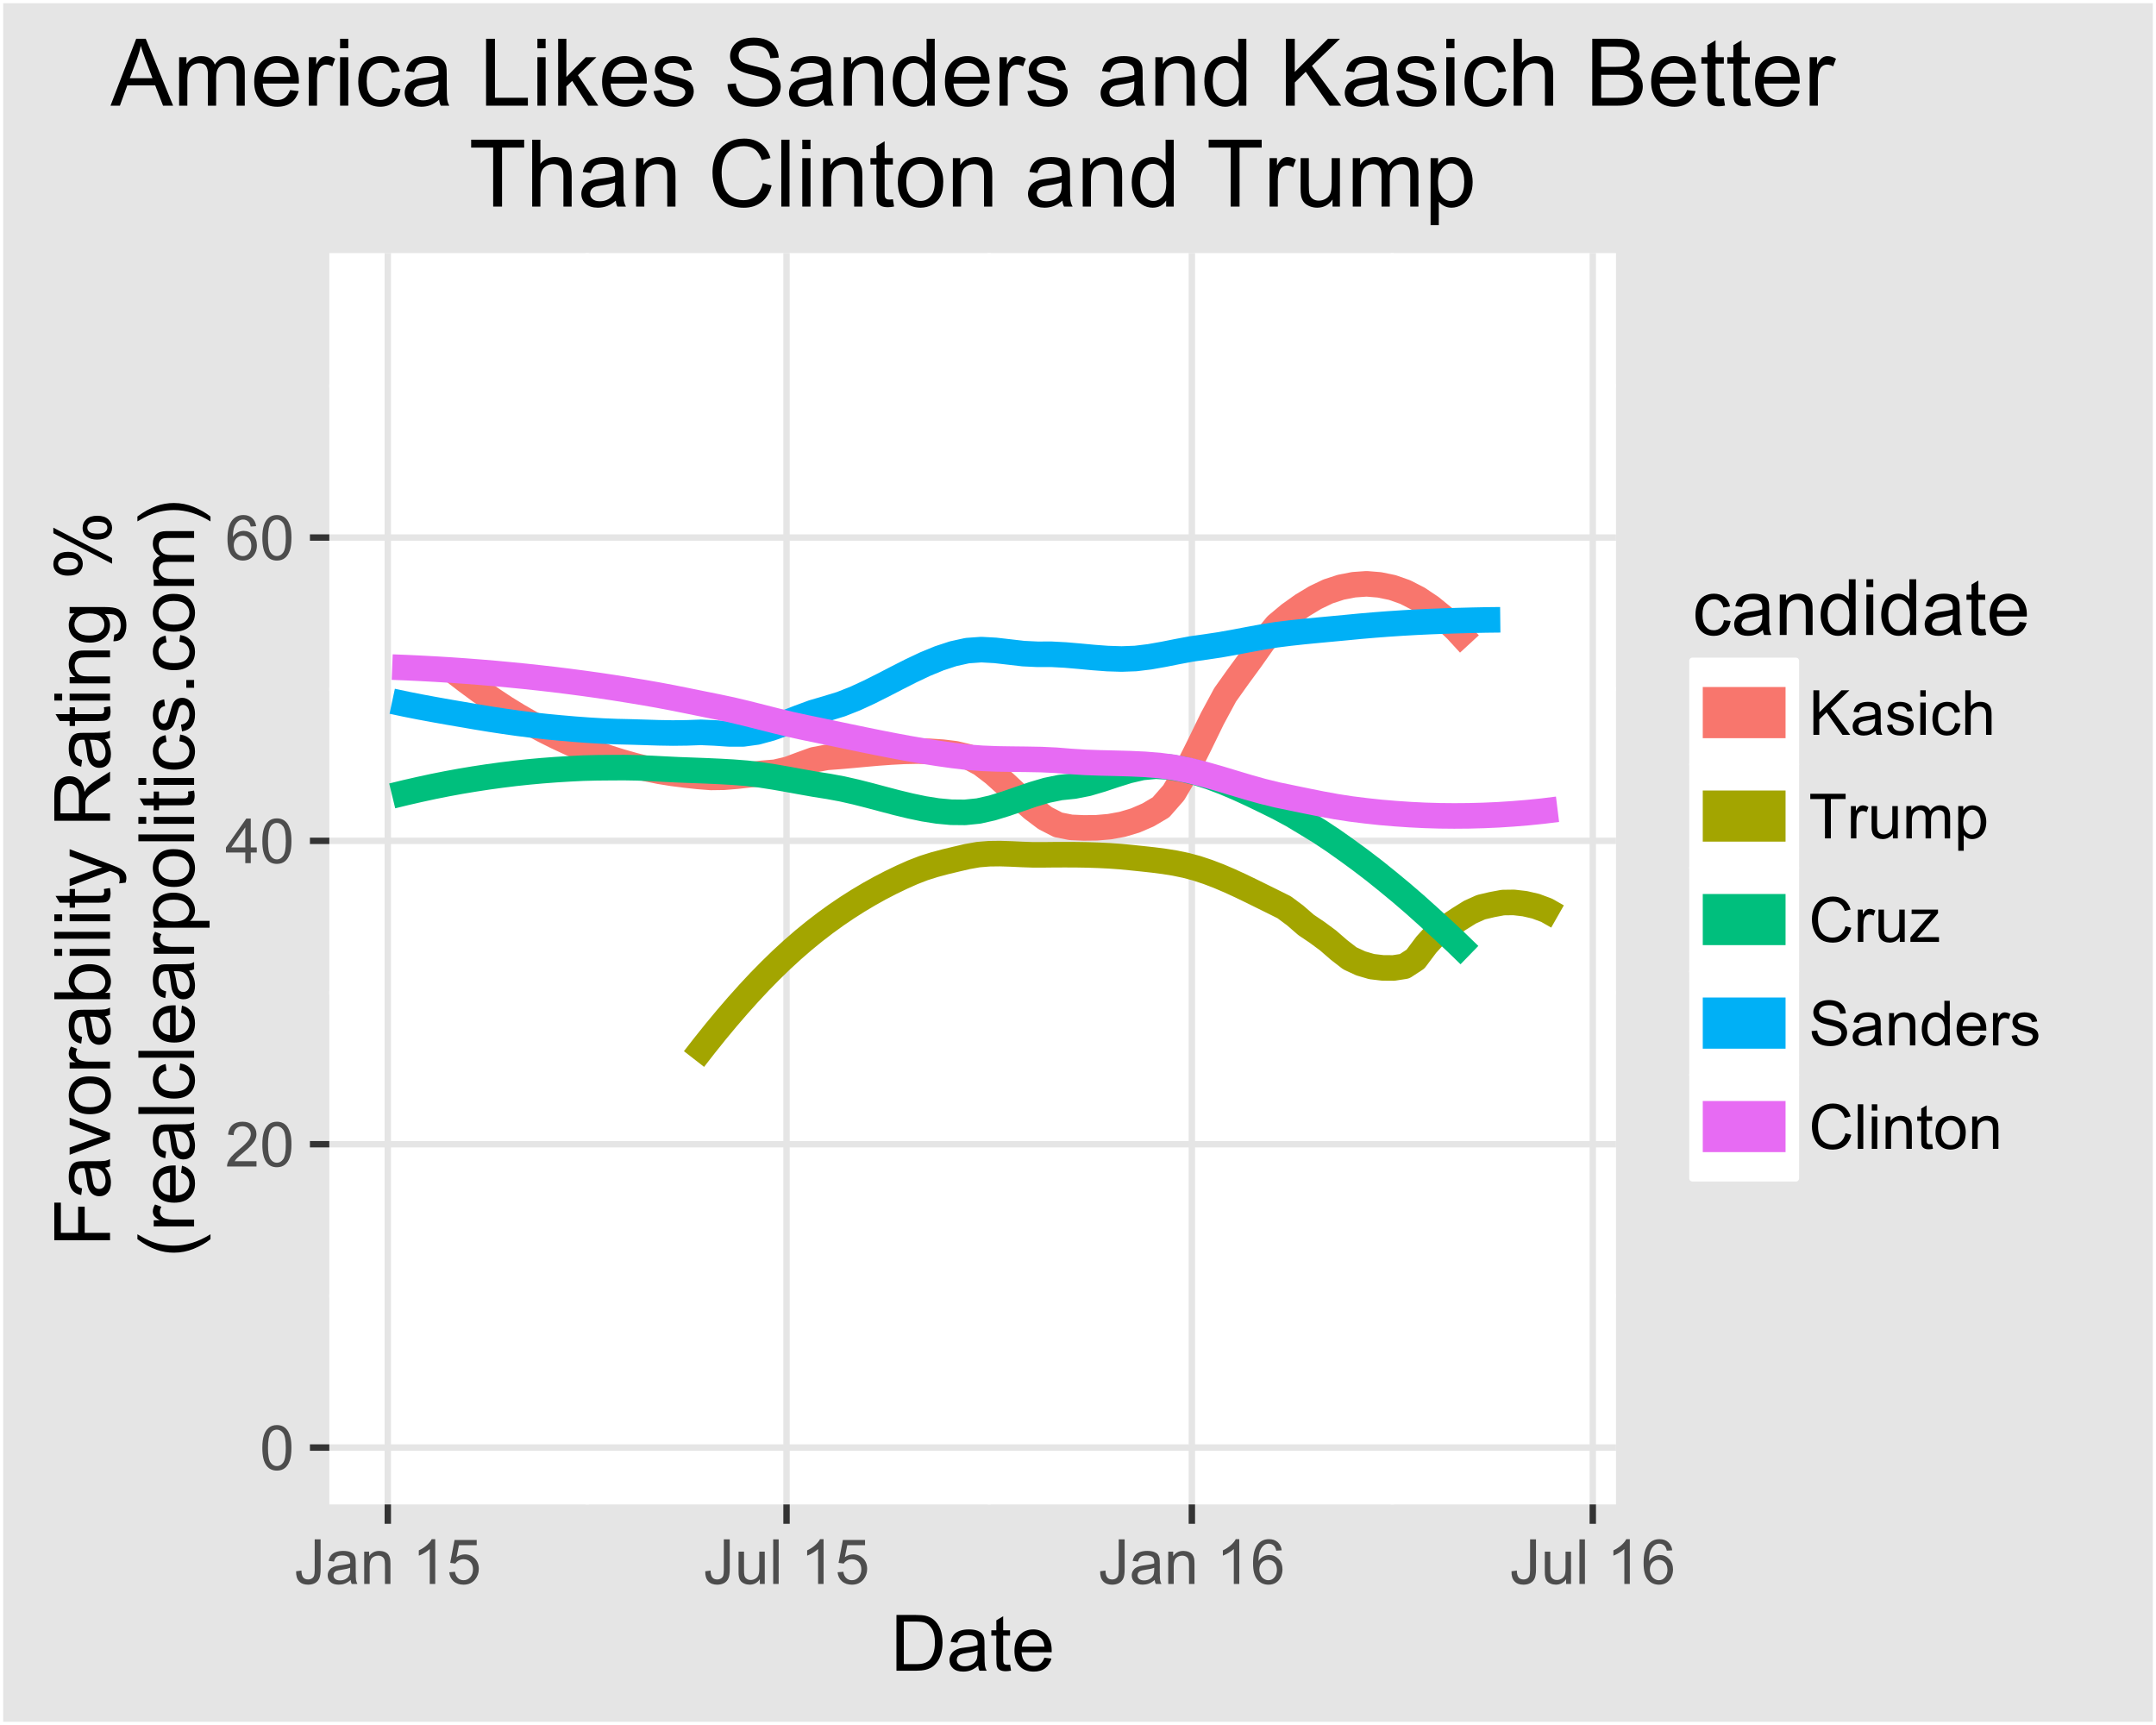 <?xml version="1.0" encoding="UTF-8"?>
<svg xmlns="http://www.w3.org/2000/svg" xmlns:xlink="http://www.w3.org/1999/xlink" width="360pt" height="288pt" viewBox="0 0 360 288" version="1.1">
<defs>
<g>
<symbol overflow="visible" id="glyph0-0">
<path style="stroke:none;" d="M 0.43 -3.672 C 0.426 -4.551 0.52 -5.258 0.703 -5.797 C 0.883 -6.328 1.152 -6.742 1.512 -7.039 C 1.867 -7.328 2.316 -7.477 2.859 -7.477 C 3.258 -7.477 3.605 -7.395 3.91 -7.234 C 4.207 -7.07 4.457 -6.836 4.656 -6.535 C 4.852 -6.23 5.004 -5.863 5.117 -5.43 C 5.227 -4.992 5.285 -4.406 5.285 -3.672 C 5.285 -2.793 5.195 -2.086 5.016 -1.555 C 4.836 -1.016 4.566 -0.602 4.211 -0.312 C 3.852 -0.02 3.402 0.121 2.859 0.125 C 2.141 0.121 1.574 -0.133 1.168 -0.645 C 0.672 -1.262 0.426 -2.27 0.43 -3.672 Z M 1.371 -3.672 C 1.371 -2.449 1.512 -1.637 1.801 -1.23 C 2.082 -0.824 2.438 -0.621 2.859 -0.625 C 3.277 -0.621 3.629 -0.824 3.918 -1.234 C 4.203 -1.637 4.348 -2.449 4.348 -3.672 C 4.348 -4.895 4.203 -5.707 3.918 -6.113 C 3.629 -6.512 3.273 -6.715 2.848 -6.719 C 2.426 -6.715 2.09 -6.535 1.844 -6.184 C 1.527 -5.727 1.371 -4.891 1.371 -3.672 Z M 1.371 -3.672 "/>
</symbol>
<symbol overflow="visible" id="glyph0-1">
<path style="stroke:none;" d="M 5.234 -0.879 L 5.234 0 L 0.316 0 C 0.309 -0.219 0.344 -0.43 0.422 -0.633 C 0.547 -0.969 0.746 -1.297 1.023 -1.625 C 1.297 -1.945 1.695 -2.324 2.219 -2.754 C 3.027 -3.414 3.574 -3.938 3.859 -4.328 C 4.141 -4.715 4.281 -5.082 4.285 -5.43 C 4.281 -5.789 4.152 -6.094 3.895 -6.344 C 3.633 -6.59 3.297 -6.715 2.883 -6.719 C 2.441 -6.715 2.09 -6.582 1.828 -6.32 C 1.562 -6.055 1.426 -5.691 1.426 -5.227 L 0.488 -5.32 C 0.551 -6.023 0.793 -6.559 1.215 -6.926 C 1.629 -7.293 2.195 -7.477 2.906 -7.477 C 3.617 -7.477 4.18 -7.277 4.602 -6.879 C 5.016 -6.48 5.227 -5.988 5.227 -5.406 C 5.227 -5.105 5.164 -4.812 5.043 -4.527 C 4.918 -4.238 4.715 -3.938 4.434 -3.621 C 4.148 -3.301 3.68 -2.863 3.027 -2.312 C 2.477 -1.848 2.125 -1.535 1.969 -1.375 C 1.812 -1.207 1.684 -1.043 1.586 -0.879 Z M 5.234 -0.879 "/>
</symbol>
<symbol overflow="visible" id="glyph0-2">
<path style="stroke:none;" d="M 3.363 0 L 3.363 -1.781 L 0.133 -1.781 L 0.133 -2.621 L 3.531 -7.445 L 4.277 -7.445 L 4.277 -2.621 L 5.281 -2.621 L 5.281 -1.781 L 4.277 -1.781 L 4.277 0 Z M 3.363 -2.621 L 3.363 -5.977 L 1.031 -2.621 Z M 3.363 -2.621 "/>
</symbol>
<symbol overflow="visible" id="glyph0-3">
<path style="stroke:none;" d="M 5.176 -5.621 L 4.266 -5.551 C 4.184 -5.906 4.066 -6.168 3.922 -6.332 C 3.672 -6.59 3.367 -6.719 3.008 -6.723 C 2.711 -6.719 2.457 -6.641 2.238 -6.48 C 1.949 -6.27 1.723 -5.961 1.559 -5.559 C 1.391 -5.156 1.305 -4.582 1.301 -3.84 C 1.52 -4.172 1.785 -4.422 2.105 -4.586 C 2.422 -4.746 2.758 -4.828 3.109 -4.828 C 3.715 -4.828 4.234 -4.602 4.664 -4.156 C 5.09 -3.703 5.301 -3.125 5.305 -2.418 C 5.301 -1.945 5.203 -1.512 5.004 -1.113 C 4.801 -0.711 4.523 -0.402 4.172 -0.191 C 3.82 0.02 3.422 0.121 2.977 0.125 C 2.211 0.121 1.586 -0.156 1.109 -0.715 C 0.625 -1.273 0.387 -2.195 0.391 -3.484 C 0.387 -4.918 0.652 -5.965 1.188 -6.621 C 1.648 -7.191 2.273 -7.477 3.062 -7.477 C 3.645 -7.477 4.125 -7.309 4.5 -6.98 C 4.875 -6.648 5.098 -6.195 5.176 -5.621 Z M 1.441 -2.414 C 1.441 -2.098 1.508 -1.793 1.641 -1.508 C 1.773 -1.219 1.961 -1 2.203 -0.852 C 2.441 -0.695 2.691 -0.621 2.961 -0.625 C 3.344 -0.621 3.676 -0.777 3.953 -1.09 C 4.23 -1.402 4.371 -1.824 4.371 -2.359 C 4.371 -2.871 4.234 -3.277 3.961 -3.578 C 3.688 -3.871 3.34 -4.02 2.926 -4.023 C 2.508 -4.02 2.156 -3.871 1.871 -3.578 C 1.582 -3.277 1.441 -2.891 1.441 -2.414 Z M 1.441 -2.414 "/>
</symbol>
<symbol overflow="visible" id="glyph0-4">
<path style="stroke:none;" d="M 0.301 -2.113 L 1.188 -2.234 C 1.207 -1.664 1.312 -1.277 1.508 -1.066 C 1.695 -0.855 1.961 -0.75 2.297 -0.75 C 2.539 -0.75 2.75 -0.805 2.934 -0.922 C 3.109 -1.031 3.234 -1.188 3.305 -1.383 C 3.371 -1.578 3.402 -1.887 3.406 -2.316 L 3.406 -7.445 L 4.391 -7.445 L 4.391 -2.371 C 4.387 -1.746 4.312 -1.262 4.164 -0.922 C 4.012 -0.578 3.773 -0.32 3.449 -0.141 C 3.121 0.035 2.738 0.121 2.301 0.125 C 1.645 0.121 1.145 -0.062 0.801 -0.438 C 0.453 -0.809 0.285 -1.367 0.301 -2.113 Z M 0.301 -2.113 "/>
</symbol>
<symbol overflow="visible" id="glyph0-5">
<path style="stroke:none;" d="M 4.203 -0.664 C 3.859 -0.375 3.535 -0.172 3.227 -0.055 C 2.91 0.062 2.574 0.117 2.219 0.121 C 1.625 0.117 1.168 -0.023 0.852 -0.312 C 0.531 -0.598 0.375 -0.969 0.375 -1.422 C 0.375 -1.684 0.434 -1.926 0.555 -2.145 C 0.672 -2.363 0.828 -2.535 1.027 -2.668 C 1.219 -2.797 1.441 -2.898 1.688 -2.969 C 1.863 -3.016 2.133 -3.062 2.5 -3.109 C 3.234 -3.191 3.777 -3.297 4.129 -3.422 C 4.129 -3.547 4.129 -3.625 4.133 -3.66 C 4.129 -4.031 4.043 -4.293 3.875 -4.449 C 3.637 -4.652 3.289 -4.758 2.832 -4.758 C 2.398 -4.758 2.082 -4.68 1.879 -4.531 C 1.672 -4.375 1.52 -4.109 1.426 -3.734 L 0.531 -3.855 C 0.613 -4.238 0.746 -4.547 0.934 -4.781 C 1.117 -5.016 1.387 -5.195 1.742 -5.324 C 2.09 -5.449 2.5 -5.512 2.965 -5.516 C 3.426 -5.512 3.797 -5.457 4.086 -5.352 C 4.371 -5.242 4.586 -5.105 4.723 -4.941 C 4.855 -4.773 4.949 -4.566 5.008 -4.32 C 5.035 -4.16 5.051 -3.879 5.055 -3.477 L 5.055 -2.258 C 5.051 -1.406 5.07 -0.871 5.109 -0.645 C 5.148 -0.418 5.227 -0.203 5.344 0 L 4.387 0 C 4.289 -0.188 4.227 -0.406 4.203 -0.664 Z M 4.129 -2.707 C 3.797 -2.57 3.301 -2.453 2.637 -2.359 C 2.258 -2.305 1.988 -2.246 1.836 -2.18 C 1.68 -2.109 1.562 -2.008 1.477 -1.883 C 1.391 -1.75 1.348 -1.605 1.352 -1.445 C 1.348 -1.199 1.441 -0.996 1.629 -0.836 C 1.812 -0.672 2.082 -0.59 2.438 -0.594 C 2.789 -0.59 3.102 -0.668 3.375 -0.824 C 3.648 -0.977 3.848 -1.188 3.98 -1.457 C 4.074 -1.66 4.125 -1.965 4.129 -2.371 Z M 4.129 -2.707 "/>
</symbol>
<symbol overflow="visible" id="glyph0-6">
<path style="stroke:none;" d="M 0.688 0 L 0.688 -5.395 L 1.508 -5.395 L 1.508 -4.625 C 1.898 -5.215 2.473 -5.512 3.227 -5.516 C 3.547 -5.512 3.844 -5.453 4.121 -5.34 C 4.391 -5.219 4.598 -5.066 4.734 -4.879 C 4.867 -4.688 4.961 -4.461 5.016 -4.203 C 5.047 -4.031 5.062 -3.738 5.066 -3.316 L 5.066 0 L 4.152 0 L 4.152 -3.281 C 4.148 -3.652 4.113 -3.93 4.047 -4.113 C 3.973 -4.297 3.848 -4.441 3.668 -4.555 C 3.488 -4.664 3.273 -4.723 3.031 -4.723 C 2.641 -4.723 2.305 -4.598 2.023 -4.352 C 1.738 -4.102 1.598 -3.633 1.602 -2.945 L 1.602 0 Z M 0.688 0 "/>
</symbol>
<symbol overflow="visible" id="glyph0-7">
<path style="stroke:none;" d=""/>
</symbol>
<symbol overflow="visible" id="glyph0-8">
<path style="stroke:none;" d="M 3.875 0 L 2.961 0 L 2.961 -5.824 C 2.734 -5.613 2.445 -5.402 2.094 -5.191 C 1.734 -4.98 1.414 -4.824 1.133 -4.723 L 1.133 -5.605 C 1.641 -5.844 2.09 -6.137 2.473 -6.48 C 2.855 -6.82 3.125 -7.152 3.285 -7.477 L 3.875 -7.477 Z M 3.875 0 "/>
</symbol>
<symbol overflow="visible" id="glyph0-9">
<path style="stroke:none;" d="M 0.43 -1.949 L 1.391 -2.031 C 1.461 -1.562 1.629 -1.211 1.887 -0.977 C 2.145 -0.738 2.457 -0.621 2.824 -0.625 C 3.262 -0.621 3.633 -0.785 3.941 -1.121 C 4.242 -1.449 4.395 -1.891 4.398 -2.441 C 4.395 -2.961 4.246 -3.371 3.957 -3.676 C 3.66 -3.973 3.277 -4.125 2.809 -4.129 C 2.512 -4.125 2.246 -4.059 2.012 -3.926 C 1.77 -3.793 1.586 -3.617 1.453 -3.406 L 0.594 -3.52 L 1.316 -7.344 L 5.016 -7.344 L 5.016 -6.469 L 2.047 -6.469 L 1.645 -4.469 C 2.09 -4.777 2.559 -4.934 3.051 -4.938 C 3.699 -4.934 4.246 -4.707 4.695 -4.262 C 5.141 -3.809 5.367 -3.23 5.367 -2.523 C 5.367 -1.848 5.168 -1.266 4.777 -0.777 C 4.297 -0.176 3.648 0.121 2.824 0.125 C 2.145 0.121 1.59 -0.062 1.164 -0.441 C 0.734 -0.816 0.488 -1.32 0.43 -1.949 Z M 0.43 -1.949 "/>
</symbol>
<symbol overflow="visible" id="glyph0-10">
<path style="stroke:none;" d="M 4.219 0 L 4.219 -0.793 C 3.797 -0.184 3.227 0.117 2.508 0.121 C 2.188 0.117 1.891 0.059 1.617 -0.059 C 1.34 -0.18 1.133 -0.332 1 -0.52 C 0.863 -0.703 0.77 -0.93 0.723 -1.199 C 0.68 -1.375 0.66 -1.66 0.664 -2.051 L 0.664 -5.395 L 1.578 -5.395 L 1.578 -2.402 C 1.574 -1.926 1.594 -1.602 1.637 -1.438 C 1.691 -1.195 1.812 -1.008 2 -0.871 C 2.184 -0.73 2.414 -0.66 2.691 -0.664 C 2.961 -0.66 3.219 -0.73 3.461 -0.875 C 3.699 -1.012 3.871 -1.203 3.973 -1.449 C 4.074 -1.688 4.125 -2.039 4.125 -2.504 L 4.125 -5.395 L 5.039 -5.395 L 5.039 0 Z M 4.219 0 "/>
</symbol>
<symbol overflow="visible" id="glyph0-11">
<path style="stroke:none;" d="M 0.664 0 L 0.664 -7.445 L 1.578 -7.445 L 1.578 0 Z M 0.664 0 "/>
</symbol>
<symbol overflow="visible" id="glyph0-12">
<path style="stroke:none;" d="M 0.762 0 L 0.762 -7.445 L 1.746 -7.445 L 1.746 -3.754 L 5.445 -7.445 L 6.781 -7.445 L 3.656 -4.43 L 6.918 0 L 5.617 0 L 2.965 -3.77 L 1.746 -2.578 L 1.746 0 Z M 0.762 0 "/>
</symbol>
<symbol overflow="visible" id="glyph0-13">
<path style="stroke:none;" d="M 0.32 -1.609 L 1.223 -1.75 C 1.273 -1.387 1.414 -1.109 1.648 -0.918 C 1.875 -0.723 2.199 -0.625 2.621 -0.629 C 3.035 -0.625 3.348 -0.711 3.555 -0.883 C 3.754 -1.051 3.855 -1.254 3.859 -1.488 C 3.855 -1.691 3.766 -1.852 3.59 -1.977 C 3.461 -2.055 3.148 -2.16 2.656 -2.285 C 1.98 -2.453 1.516 -2.598 1.262 -2.723 C 1 -2.844 0.805 -3.016 0.672 -3.238 C 0.535 -3.453 0.469 -3.695 0.473 -3.961 C 0.469 -4.199 0.523 -4.422 0.637 -4.629 C 0.742 -4.832 0.891 -5 1.086 -5.141 C 1.227 -5.242 1.422 -5.332 1.668 -5.406 C 1.91 -5.477 2.172 -5.512 2.457 -5.516 C 2.879 -5.512 3.25 -5.453 3.57 -5.332 C 3.887 -5.207 4.125 -5.039 4.277 -4.836 C 4.43 -4.625 4.535 -4.348 4.594 -4 L 3.703 -3.879 C 3.66 -4.156 3.539 -4.371 3.348 -4.527 C 3.152 -4.68 2.879 -4.758 2.523 -4.762 C 2.102 -4.758 1.801 -4.688 1.625 -4.555 C 1.441 -4.414 1.352 -4.254 1.355 -4.066 C 1.352 -3.949 1.391 -3.84 1.469 -3.746 C 1.539 -3.645 1.656 -3.566 1.816 -3.504 C 1.906 -3.469 2.176 -3.391 2.625 -3.27 C 3.27 -3.098 3.719 -2.953 3.977 -2.844 C 4.23 -2.73 4.43 -2.57 4.578 -2.363 C 4.719 -2.152 4.793 -1.895 4.797 -1.586 C 4.793 -1.277 4.703 -0.988 4.531 -0.723 C 4.352 -0.449 4.098 -0.242 3.762 -0.098 C 3.426 0.047 3.047 0.117 2.625 0.121 C 1.922 0.117 1.387 -0.023 1.023 -0.312 C 0.652 -0.602 0.418 -1.035 0.32 -1.609 Z M 0.32 -1.609 "/>
</symbol>
<symbol overflow="visible" id="glyph0-14">
<path style="stroke:none;" d="M 0.691 -6.395 L 0.691 -7.445 L 1.605 -7.445 L 1.605 -6.395 Z M 0.691 0 L 0.691 -5.395 L 1.605 -5.395 L 1.605 0 Z M 0.691 0 "/>
</symbol>
<symbol overflow="visible" id="glyph0-15">
<path style="stroke:none;" d="M 4.203 -1.977 L 5.102 -1.859 C 5.004 -1.234 4.754 -0.75 4.348 -0.402 C 3.941 -0.055 3.445 0.117 2.859 0.121 C 2.117 0.117 1.523 -0.121 1.078 -0.602 C 0.629 -1.082 0.402 -1.773 0.406 -2.676 C 0.402 -3.258 0.5 -3.766 0.695 -4.203 C 0.887 -4.637 1.18 -4.965 1.574 -5.188 C 1.969 -5.402 2.398 -5.512 2.863 -5.516 C 3.445 -5.512 3.926 -5.363 4.301 -5.07 C 4.672 -4.77 4.91 -4.352 5.016 -3.809 L 4.129 -3.672 C 4.039 -4.031 3.887 -4.305 3.676 -4.488 C 3.457 -4.668 3.199 -4.758 2.898 -4.762 C 2.438 -4.758 2.062 -4.594 1.777 -4.266 C 1.484 -3.938 1.34 -3.414 1.344 -2.703 C 1.34 -1.973 1.48 -1.445 1.762 -1.121 C 2.039 -0.789 2.402 -0.625 2.848 -0.629 C 3.207 -0.625 3.504 -0.734 3.746 -0.957 C 3.984 -1.176 4.137 -1.516 4.203 -1.977 Z M 4.203 -1.977 "/>
</symbol>
<symbol overflow="visible" id="glyph0-16">
<path style="stroke:none;" d="M 0.688 0 L 0.688 -7.445 L 1.602 -7.445 L 1.602 -4.773 C 2.023 -5.266 2.562 -5.512 3.215 -5.516 C 3.609 -5.512 3.957 -5.434 4.254 -5.277 C 4.547 -5.117 4.758 -4.898 4.887 -4.625 C 5.012 -4.344 5.074 -3.941 5.078 -3.418 L 5.078 0 L 4.164 0 L 4.164 -3.418 C 4.16 -3.871 4.062 -4.203 3.867 -4.414 C 3.668 -4.617 3.387 -4.723 3.027 -4.727 C 2.754 -4.723 2.5 -4.652 2.262 -4.516 C 2.023 -4.371 1.852 -4.18 1.754 -3.945 C 1.648 -3.703 1.598 -3.371 1.602 -2.949 L 1.602 0 Z M 0.688 0 "/>
</symbol>
<symbol overflow="visible" id="glyph0-17">
<path style="stroke:none;" d="M 2.695 0 L 2.695 -6.566 L 0.242 -6.566 L 0.242 -7.445 L 6.145 -7.445 L 6.145 -6.566 L 3.68 -6.566 L 3.68 0 Z M 2.695 0 "/>
</symbol>
<symbol overflow="visible" id="glyph0-18">
<path style="stroke:none;" d="M 0.676 0 L 0.676 -5.395 L 1.5 -5.395 L 1.5 -4.574 C 1.707 -4.953 1.898 -5.207 2.078 -5.332 C 2.254 -5.453 2.449 -5.512 2.664 -5.516 C 2.973 -5.512 3.285 -5.414 3.605 -5.219 L 3.289 -4.371 C 3.062 -4.504 2.84 -4.57 2.621 -4.57 C 2.418 -4.57 2.238 -4.508 2.082 -4.391 C 1.918 -4.266 1.805 -4.102 1.742 -3.891 C 1.637 -3.562 1.586 -3.207 1.59 -2.824 L 1.59 0 Z M 0.676 0 "/>
</symbol>
<symbol overflow="visible" id="glyph0-19">
<path style="stroke:none;" d="M 0.688 0 L 0.688 -5.395 L 1.504 -5.395 L 1.504 -4.637 C 1.672 -4.895 1.898 -5.109 2.18 -5.273 C 2.461 -5.434 2.777 -5.512 3.137 -5.516 C 3.535 -5.512 3.863 -5.43 4.121 -5.266 C 4.371 -5.098 4.551 -4.867 4.66 -4.57 C 5.082 -5.199 5.641 -5.512 6.328 -5.516 C 6.859 -5.512 7.27 -5.363 7.559 -5.07 C 7.848 -4.77 7.992 -4.316 7.992 -3.703 L 7.992 0 L 7.086 0 L 7.086 -3.398 C 7.082 -3.762 7.055 -4.023 6.996 -4.188 C 6.934 -4.348 6.824 -4.477 6.672 -4.574 C 6.512 -4.672 6.328 -4.723 6.125 -4.723 C 5.742 -4.723 5.43 -4.594 5.18 -4.344 C 4.93 -4.086 4.805 -3.684 4.805 -3.133 L 4.805 0 L 3.891 0 L 3.891 -3.504 C 3.891 -3.91 3.812 -4.215 3.664 -4.418 C 3.512 -4.621 3.27 -4.723 2.934 -4.723 C 2.676 -4.723 2.438 -4.652 2.223 -4.52 C 2 -4.379 1.844 -4.184 1.746 -3.926 C 1.648 -3.664 1.598 -3.285 1.602 -2.797 L 1.602 0 Z M 0.688 0 "/>
</symbol>
<symbol overflow="visible" id="glyph0-20">
<path style="stroke:none;" d="M 0.688 2.066 L 0.688 -5.395 L 1.52 -5.395 L 1.52 -4.691 C 1.711 -4.961 1.934 -5.168 2.184 -5.309 C 2.43 -5.445 2.73 -5.512 3.082 -5.516 C 3.543 -5.512 3.949 -5.395 4.301 -5.16 C 4.652 -4.922 4.918 -4.586 5.098 -4.156 C 5.277 -3.719 5.367 -3.246 5.367 -2.738 C 5.367 -2.184 5.266 -1.688 5.07 -1.246 C 4.867 -0.805 4.582 -0.465 4.207 -0.23 C 3.828 0.004 3.43 0.117 3.016 0.121 C 2.707 0.117 2.434 0.055 2.195 -0.07 C 1.949 -0.199 1.75 -0.359 1.602 -0.559 L 1.602 2.066 Z M 1.512 -2.664 C 1.512 -1.969 1.652 -1.457 1.934 -1.125 C 2.215 -0.793 2.555 -0.625 2.957 -0.629 C 3.359 -0.625 3.707 -0.797 4 -1.145 C 4.285 -1.484 4.43 -2.02 4.434 -2.742 C 4.43 -3.43 4.289 -3.941 4.008 -4.285 C 3.727 -4.621 3.387 -4.793 2.996 -4.797 C 2.605 -4.793 2.262 -4.609 1.961 -4.25 C 1.66 -3.883 1.512 -3.355 1.512 -2.664 Z M 1.512 -2.664 "/>
</symbol>
<symbol overflow="visible" id="glyph0-21">
<path style="stroke:none;" d="M 6.113 -2.609 L 7.098 -2.359 C 6.887 -1.551 6.516 -0.934 5.984 -0.512 C 5.445 -0.086 4.789 0.121 4.016 0.125 C 3.211 0.121 2.559 -0.039 2.059 -0.363 C 1.551 -0.688 1.168 -1.16 0.91 -1.781 C 0.645 -2.398 0.516 -3.062 0.52 -3.777 C 0.516 -4.551 0.664 -5.227 0.961 -5.805 C 1.258 -6.379 1.68 -6.816 2.227 -7.121 C 2.773 -7.418 3.375 -7.57 4.031 -7.57 C 4.773 -7.57 5.398 -7.379 5.91 -7 C 6.414 -6.621 6.77 -6.09 6.973 -5.402 L 6.004 -5.176 C 5.828 -5.715 5.578 -6.109 5.25 -6.355 C 4.922 -6.602 4.508 -6.727 4.012 -6.727 C 3.438 -6.727 2.957 -6.59 2.574 -6.316 C 2.188 -6.043 1.918 -5.672 1.766 -5.211 C 1.609 -4.746 1.535 -4.27 1.535 -3.781 C 1.535 -3.145 1.625 -2.594 1.809 -2.125 C 1.992 -1.652 2.277 -1.301 2.668 -1.066 C 3.055 -0.832 3.48 -0.715 3.938 -0.715 C 4.484 -0.715 4.949 -0.871 5.336 -1.191 C 5.715 -1.508 5.973 -1.98 6.113 -2.609 Z M 6.113 -2.609 "/>
</symbol>
<symbol overflow="visible" id="glyph0-22">
<path style="stroke:none;" d="M 0.203 0 L 0.203 -0.742 L 3.637 -4.684 C 3.242 -4.66 2.898 -4.652 2.605 -4.652 L 0.406 -4.652 L 0.406 -5.395 L 4.812 -5.395 L 4.812 -4.789 L 1.895 -1.367 L 1.332 -0.742 C 1.738 -0.77 2.125 -0.785 2.484 -0.789 L 4.977 -0.789 L 4.977 0 Z M 0.203 0 "/>
</symbol>
<symbol overflow="visible" id="glyph0-23">
<path style="stroke:none;" d="M 0.469 -2.391 L 1.398 -2.473 C 1.438 -2.098 1.539 -1.789 1.703 -1.555 C 1.863 -1.312 2.113 -1.121 2.453 -0.977 C 2.789 -0.828 3.168 -0.754 3.594 -0.758 C 3.969 -0.754 4.301 -0.812 4.59 -0.926 C 4.875 -1.035 5.09 -1.188 5.234 -1.383 C 5.371 -1.578 5.441 -1.789 5.445 -2.02 C 5.441 -2.25 5.375 -2.453 5.242 -2.633 C 5.105 -2.805 4.883 -2.953 4.57 -3.07 C 4.367 -3.148 3.922 -3.27 3.242 -3.434 C 2.555 -3.598 2.078 -3.75 1.809 -3.898 C 1.449 -4.082 1.184 -4.316 1.012 -4.594 C 0.836 -4.867 0.75 -5.176 0.75 -5.52 C 0.75 -5.895 0.855 -6.242 1.07 -6.57 C 1.281 -6.895 1.594 -7.145 2.004 -7.316 C 2.414 -7.484 2.867 -7.57 3.371 -7.57 C 3.918 -7.57 4.406 -7.48 4.832 -7.305 C 5.25 -7.125 5.574 -6.863 5.805 -6.52 C 6.027 -6.172 6.148 -5.781 6.172 -5.348 L 5.227 -5.277 C 5.172 -5.742 4.996 -6.098 4.707 -6.34 C 4.41 -6.582 3.98 -6.703 3.414 -6.703 C 2.816 -6.703 2.383 -6.594 2.109 -6.375 C 1.836 -6.156 1.699 -5.891 1.703 -5.586 C 1.699 -5.312 1.797 -5.094 1.992 -4.926 C 2.18 -4.75 2.672 -4.574 3.473 -4.395 C 4.273 -4.215 4.824 -4.055 5.125 -3.922 C 5.555 -3.719 5.875 -3.465 6.082 -3.16 C 6.289 -2.852 6.391 -2.5 6.395 -2.102 C 6.391 -1.703 6.277 -1.328 6.051 -0.98 C 5.82 -0.629 5.496 -0.359 5.074 -0.164 C 4.648 0.027 4.168 0.121 3.641 0.125 C 2.961 0.121 2.398 0.027 1.945 -0.168 C 1.492 -0.359 1.133 -0.652 0.875 -1.051 C 0.613 -1.441 0.48 -1.891 0.469 -2.391 Z M 0.469 -2.391 "/>
</symbol>
<symbol overflow="visible" id="glyph0-24">
<path style="stroke:none;" d="M 4.184 0 L 4.184 -0.68 C 3.84 -0.148 3.336 0.117 2.676 0.121 C 2.242 0.117 1.848 0 1.488 -0.234 C 1.129 -0.469 0.848 -0.797 0.652 -1.227 C 0.449 -1.648 0.352 -2.137 0.355 -2.691 C 0.352 -3.227 0.441 -3.715 0.625 -4.156 C 0.801 -4.59 1.07 -4.926 1.43 -5.164 C 1.789 -5.395 2.191 -5.512 2.637 -5.516 C 2.961 -5.512 3.25 -5.445 3.504 -5.309 C 3.754 -5.168 3.961 -4.988 4.125 -4.773 L 4.125 -7.445 L 5.031 -7.445 L 5.031 0 Z M 1.297 -2.691 C 1.293 -1.996 1.438 -1.48 1.73 -1.141 C 2.02 -0.797 2.363 -0.625 2.762 -0.629 C 3.16 -0.625 3.5 -0.789 3.781 -1.117 C 4.055 -1.441 4.195 -1.941 4.199 -2.617 C 4.195 -3.352 4.055 -3.891 3.773 -4.238 C 3.488 -4.582 3.137 -4.758 2.723 -4.758 C 2.312 -4.758 1.973 -4.59 1.703 -4.258 C 1.43 -3.926 1.293 -3.402 1.297 -2.691 Z M 1.297 -2.691 "/>
</symbol>
<symbol overflow="visible" id="glyph0-25">
<path style="stroke:none;" d="M 4.379 -1.738 L 5.32 -1.621 C 5.172 -1.066 4.895 -0.637 4.492 -0.336 C 4.09 -0.031 3.574 0.117 2.949 0.121 C 2.156 0.117 1.531 -0.121 1.074 -0.605 C 0.609 -1.09 0.379 -1.773 0.383 -2.652 C 0.379 -3.555 0.613 -4.258 1.082 -4.762 C 1.547 -5.262 2.152 -5.512 2.898 -5.516 C 3.617 -5.512 4.207 -5.266 4.664 -4.777 C 5.121 -4.285 5.348 -3.598 5.352 -2.707 C 5.348 -2.652 5.348 -2.57 5.348 -2.461 L 1.324 -2.461 C 1.355 -1.867 1.523 -1.414 1.828 -1.102 C 2.129 -0.785 2.504 -0.625 2.957 -0.629 C 3.289 -0.625 3.574 -0.715 3.812 -0.891 C 4.047 -1.066 4.234 -1.348 4.379 -1.738 Z M 1.375 -3.215 L 4.387 -3.215 C 4.344 -3.664 4.23 -4.004 4.043 -4.234 C 3.75 -4.582 3.371 -4.758 2.91 -4.762 C 2.488 -4.758 2.137 -4.617 1.852 -4.34 C 1.562 -4.059 1.402 -3.684 1.375 -3.215 Z M 1.375 -3.215 "/>
</symbol>
<symbol overflow="visible" id="glyph0-26">
<path style="stroke:none;" d="M 2.68 -0.816 L 2.812 -0.012 C 2.555 0.043 2.324 0.07 2.121 0.07 C 1.789 0.07 1.531 0.02 1.352 -0.086 C 1.168 -0.188 1.039 -0.324 0.965 -0.5 C 0.887 -0.668 0.848 -1.027 0.852 -1.578 L 0.852 -4.684 L 0.184 -4.684 L 0.184 -5.395 L 0.852 -5.395 L 0.852 -6.727 L 1.762 -7.277 L 1.762 -5.395 L 2.68 -5.395 L 2.68 -4.684 L 1.762 -4.684 L 1.762 -1.527 C 1.758 -1.266 1.773 -1.098 1.809 -1.023 C 1.84 -0.949 1.895 -0.891 1.969 -0.848 C 2.039 -0.801 2.141 -0.777 2.281 -0.781 C 2.379 -0.777 2.512 -0.789 2.68 -0.816 Z M 2.68 -0.816 "/>
</symbol>
<symbol overflow="visible" id="glyph0-27">
<path style="stroke:none;" d="M 0.344 -2.695 C 0.34 -3.695 0.617 -4.434 1.18 -4.914 C 1.641 -5.312 2.207 -5.512 2.875 -5.516 C 3.613 -5.512 4.219 -5.27 4.691 -4.785 C 5.16 -4.297 5.395 -3.625 5.398 -2.773 C 5.395 -2.074 5.293 -1.527 5.086 -1.133 C 4.875 -0.734 4.57 -0.426 4.176 -0.207 C 3.773 0.012 3.34 0.117 2.875 0.121 C 2.117 0.117 1.508 -0.121 1.043 -0.605 C 0.574 -1.086 0.34 -1.785 0.344 -2.695 Z M 1.285 -2.695 C 1.281 -2.004 1.434 -1.484 1.734 -1.145 C 2.035 -0.797 2.414 -0.625 2.875 -0.629 C 3.324 -0.625 3.699 -0.797 4.004 -1.145 C 4.301 -1.488 4.453 -2.016 4.457 -2.727 C 4.453 -3.391 4.301 -3.898 4.004 -4.242 C 3.699 -4.586 3.324 -4.758 2.875 -4.758 C 2.414 -4.758 2.035 -4.586 1.734 -4.246 C 1.434 -3.902 1.281 -3.387 1.285 -2.695 Z M 1.285 -2.695 "/>
</symbol>
<symbol overflow="visible" id="glyph1-0">
<path style="stroke:none;" d="M 1.004 0 L 1.004 -9.305 L 4.207 -9.305 C 4.93 -9.305 5.48 -9.258 5.867 -9.172 C 6.395 -9.047 6.852 -8.828 7.23 -8.508 C 7.719 -8.09 8.082 -7.559 8.328 -6.914 C 8.57 -6.27 8.695 -5.531 8.695 -4.703 C 8.695 -3.996 8.613 -3.371 8.449 -2.824 C 8.285 -2.277 8.07 -1.824 7.812 -1.469 C 7.551 -1.109 7.27 -0.828 6.965 -0.625 C 6.656 -0.418 6.285 -0.262 5.855 -0.156 C 5.418 -0.051 4.922 0 4.359 0 Z M 2.234 -1.098 L 4.223 -1.098 C 4.832 -1.094 5.312 -1.152 5.664 -1.27 C 6.012 -1.383 6.289 -1.543 6.5 -1.75 C 6.789 -2.043 7.016 -2.438 7.18 -2.93 C 7.34 -3.422 7.422 -4.02 7.426 -4.723 C 7.422 -5.695 7.262 -6.441 6.945 -6.965 C 6.625 -7.484 6.238 -7.836 5.781 -8.016 C 5.449 -8.141 4.918 -8.203 4.188 -8.207 L 2.234 -8.207 Z M 2.234 -1.098 "/>
</symbol>
<symbol overflow="visible" id="glyph1-1">
<path style="stroke:none;" d="M 5.258 -0.832 C 4.828 -0.473 4.422 -0.219 4.031 -0.07 C 3.641 0.078 3.219 0.152 2.773 0.152 C 2.031 0.152 1.465 -0.027 1.066 -0.391 C 0.668 -0.75 0.469 -1.211 0.469 -1.777 C 0.469 -2.105 0.543 -2.406 0.695 -2.68 C 0.844 -2.949 1.039 -3.168 1.285 -3.336 C 1.523 -3.5 1.801 -3.629 2.109 -3.715 C 2.332 -3.77 2.668 -3.824 3.125 -3.883 C 4.043 -3.992 4.723 -4.125 5.16 -4.277 C 5.164 -4.434 5.168 -4.531 5.168 -4.578 C 5.168 -5.039 5.059 -5.367 4.844 -5.562 C 4.551 -5.816 4.117 -5.945 3.543 -5.949 C 3 -5.945 2.602 -5.852 2.352 -5.664 C 2.094 -5.473 1.906 -5.141 1.785 -4.664 L 0.668 -4.816 C 0.77 -5.293 0.934 -5.68 1.168 -5.977 C 1.395 -6.27 1.73 -6.496 2.176 -6.656 C 2.613 -6.812 3.125 -6.891 3.707 -6.895 C 4.281 -6.891 4.75 -6.824 5.109 -6.691 C 5.469 -6.555 5.73 -6.383 5.902 -6.18 C 6.066 -5.973 6.188 -5.715 6.258 -5.402 C 6.297 -5.207 6.316 -4.855 6.316 -4.348 L 6.316 -2.824 C 6.316 -1.762 6.34 -1.09 6.387 -0.809 C 6.434 -0.527 6.531 -0.258 6.68 0 L 5.484 0 C 5.363 -0.234 5.285 -0.512 5.258 -0.832 Z M 5.16 -3.383 C 4.742 -3.211 4.121 -3.07 3.293 -2.953 C 2.824 -2.883 2.492 -2.805 2.297 -2.723 C 2.102 -2.637 1.949 -2.512 1.848 -2.352 C 1.738 -2.188 1.688 -2.008 1.688 -1.809 C 1.688 -1.5 1.801 -1.246 2.031 -1.047 C 2.262 -0.84 2.602 -0.738 3.047 -0.742 C 3.484 -0.738 3.875 -0.836 4.219 -1.031 C 4.562 -1.223 4.812 -1.484 4.977 -1.82 C 5.094 -2.078 5.156 -2.461 5.16 -2.965 Z M 5.16 -3.383 "/>
</symbol>
<symbol overflow="visible" id="glyph1-2">
<path style="stroke:none;" d="M 3.352 -1.023 L 3.516 -0.012 C 3.195 0.055 2.906 0.086 2.652 0.09 C 2.234 0.086 1.914 0.023 1.688 -0.105 C 1.457 -0.238 1.293 -0.41 1.203 -0.625 C 1.109 -0.836 1.066 -1.285 1.066 -1.973 L 1.066 -5.852 L 0.227 -5.852 L 0.227 -6.742 L 1.066 -6.742 L 1.066 -8.41 L 2.203 -9.098 L 2.203 -6.742 L 3.352 -6.742 L 3.352 -5.852 L 2.203 -5.852 L 2.203 -1.91 C 2.203 -1.582 2.223 -1.371 2.262 -1.281 C 2.301 -1.184 2.367 -1.109 2.461 -1.059 C 2.551 -1 2.68 -0.973 2.852 -0.977 C 2.973 -0.973 3.141 -0.988 3.352 -1.023 Z M 3.352 -1.023 "/>
</symbol>
<symbol overflow="visible" id="glyph1-3">
<path style="stroke:none;" d="M 5.473 -2.172 L 6.652 -2.023 C 6.465 -1.332 6.121 -0.797 5.617 -0.418 C 5.113 -0.035 4.469 0.152 3.688 0.152 C 2.699 0.152 1.918 -0.148 1.344 -0.758 C 0.762 -1.359 0.473 -2.211 0.477 -3.312 C 0.473 -4.445 0.766 -5.328 1.352 -5.953 C 1.934 -6.578 2.691 -6.891 3.625 -6.895 C 4.523 -6.891 5.258 -6.582 5.832 -5.973 C 6.402 -5.355 6.691 -4.492 6.691 -3.383 C 6.691 -3.312 6.688 -3.211 6.684 -3.078 L 1.656 -3.078 C 1.695 -2.336 1.906 -1.77 2.285 -1.379 C 2.66 -0.98 3.129 -0.785 3.695 -0.789 C 4.113 -0.785 4.469 -0.895 4.766 -1.117 C 5.059 -1.332 5.297 -1.684 5.473 -2.172 Z M 1.719 -4.02 L 5.484 -4.02 C 5.43 -4.582 5.285 -5.004 5.055 -5.293 C 4.688 -5.73 4.215 -5.953 3.637 -5.953 C 3.109 -5.953 2.668 -5.777 2.312 -5.426 C 1.953 -5.074 1.754 -4.605 1.719 -4.02 Z M 1.719 -4.02 "/>
</symbol>
<symbol overflow="visible" id="glyph1-4">
<path style="stroke:none;" d="M 5.258 -2.469 L 6.379 -2.324 C 6.254 -1.547 5.941 -0.941 5.438 -0.504 C 4.93 -0.066 4.309 0.152 3.574 0.152 C 2.652 0.152 1.91 -0.148 1.348 -0.75 C 0.785 -1.352 0.504 -2.215 0.508 -3.344 C 0.504 -4.07 0.625 -4.707 0.867 -5.254 C 1.109 -5.797 1.477 -6.207 1.969 -6.484 C 2.461 -6.754 2.996 -6.891 3.578 -6.895 C 4.309 -6.891 4.906 -6.703 5.375 -6.336 C 5.836 -5.961 6.137 -5.438 6.273 -4.762 L 5.16 -4.59 C 5.051 -5.039 4.863 -5.379 4.598 -5.609 C 4.328 -5.836 4.004 -5.953 3.625 -5.953 C 3.047 -5.953 2.578 -5.746 2.223 -5.332 C 1.859 -4.918 1.68 -4.266 1.684 -3.375 C 1.68 -2.469 1.855 -1.809 2.203 -1.402 C 2.547 -0.988 3 -0.785 3.562 -0.789 C 4.008 -0.785 4.379 -0.922 4.684 -1.199 C 4.98 -1.473 5.172 -1.895 5.258 -2.469 Z M 5.258 -2.469 "/>
</symbol>
<symbol overflow="visible" id="glyph1-5">
<path style="stroke:none;" d="M 0.855 0 L 0.855 -6.742 L 1.887 -6.742 L 1.887 -5.781 C 2.379 -6.52 3.094 -6.891 4.031 -6.895 C 4.438 -6.891 4.809 -6.816 5.152 -6.676 C 5.488 -6.527 5.746 -6.336 5.918 -6.102 C 6.086 -5.859 6.203 -5.578 6.273 -5.258 C 6.312 -5.039 6.332 -4.668 6.336 -4.145 L 6.336 0 L 5.191 0 L 5.191 -4.102 C 5.191 -4.562 5.145 -4.91 5.059 -5.145 C 4.965 -5.375 4.809 -5.559 4.586 -5.695 C 4.355 -5.832 4.09 -5.898 3.789 -5.902 C 3.301 -5.898 2.879 -5.746 2.527 -5.438 C 2.172 -5.129 1.996 -4.543 2 -3.68 L 2 0 Z M 0.855 0 "/>
</symbol>
<symbol overflow="visible" id="glyph1-6">
<path style="stroke:none;" d="M 5.23 0 L 5.23 -0.852 C 4.801 -0.18 4.172 0.152 3.344 0.152 C 2.805 0.152 2.312 0.008 1.863 -0.289 C 1.41 -0.582 1.059 -0.996 0.816 -1.531 C 0.566 -2.059 0.445 -2.672 0.445 -3.363 C 0.445 -4.035 0.555 -4.645 0.781 -5.195 C 1 -5.738 1.336 -6.156 1.789 -6.453 C 2.234 -6.742 2.738 -6.891 3.293 -6.895 C 3.699 -6.891 4.059 -6.805 4.379 -6.637 C 4.691 -6.461 4.953 -6.238 5.156 -5.969 L 5.156 -9.305 L 6.289 -9.305 L 6.289 0 Z M 1.617 -3.363 C 1.617 -2.5 1.797 -1.855 2.164 -1.43 C 2.523 -1 2.953 -0.785 3.453 -0.789 C 3.949 -0.785 4.375 -0.988 4.727 -1.398 C 5.074 -1.805 5.25 -2.43 5.25 -3.27 C 5.25 -4.191 5.07 -4.867 4.715 -5.301 C 4.359 -5.73 3.922 -5.945 3.402 -5.949 C 2.891 -5.945 2.465 -5.738 2.129 -5.324 C 1.785 -4.906 1.617 -4.254 1.617 -3.363 Z M 1.617 -3.363 "/>
</symbol>
<symbol overflow="visible" id="glyph1-7">
<path style="stroke:none;" d="M 0.863 -7.992 L 0.863 -9.305 L 2.008 -9.305 L 2.008 -7.992 Z M 0.863 0 L 0.863 -6.742 L 2.008 -6.742 L 2.008 0 Z M 0.863 0 "/>
</symbol>
<symbol overflow="visible" id="glyph2-0">
<path style="stroke:none;" d="M 0 -1.066 L -9.305 -1.066 L -9.305 -7.344 L -8.207 -7.344 L -8.207 -2.297 L -5.324 -2.297 L -5.324 -6.664 L -4.227 -6.664 L -4.227 -2.297 L 0 -2.297 Z M 0 -1.066 "/>
</symbol>
<symbol overflow="visible" id="glyph2-1">
<path style="stroke:none;" d="M -0.832 -5.258 C -0.473 -4.828 -0.219 -4.422 -0.07 -4.031 C 0.078 -3.641 0.152 -3.219 0.152 -2.773 C 0.152 -2.031 -0.027 -1.465 -0.391 -1.066 C -0.75 -0.668 -1.211 -0.469 -1.777 -0.469 C -2.105 -0.469 -2.406 -0.543 -2.68 -0.695 C -2.949 -0.844 -3.168 -1.039 -3.336 -1.285 C -3.5 -1.527 -3.629 -1.805 -3.715 -2.109 C -3.77 -2.332 -3.824 -2.668 -3.883 -3.125 C -3.992 -4.043 -4.125 -4.723 -4.277 -5.16 C -4.434 -5.164 -4.531 -5.168 -4.578 -5.168 C -5.039 -5.168 -5.367 -5.059 -5.562 -4.844 C -5.816 -4.551 -5.945 -4.117 -5.949 -3.543 C -5.945 -3 -5.852 -2.602 -5.664 -2.352 C -5.473 -2.094 -5.141 -1.906 -4.664 -1.785 L -4.816 -0.668 C -5.293 -0.77 -5.68 -0.934 -5.977 -1.168 C -6.27 -1.395 -6.496 -1.73 -6.656 -2.176 C -6.812 -2.613 -6.891 -3.125 -6.895 -3.707 C -6.891 -4.281 -6.824 -4.75 -6.691 -5.109 C -6.555 -5.469 -6.383 -5.73 -6.18 -5.902 C -5.973 -6.066 -5.715 -6.188 -5.402 -6.258 C -5.207 -6.297 -4.855 -6.316 -4.348 -6.316 L -2.824 -6.316 C -1.762 -6.316 -1.09 -6.34 -0.809 -6.387 C -0.527 -6.434 -0.258 -6.531 0 -6.68 L 0 -5.484 C -0.234 -5.363 -0.512 -5.285 -0.832 -5.258 Z M -3.383 -5.16 C -3.211 -4.742 -3.07 -4.121 -2.953 -3.293 C -2.883 -2.824 -2.805 -2.492 -2.723 -2.297 C -2.637 -2.102 -2.512 -1.949 -2.352 -1.848 C -2.188 -1.738 -2.008 -1.688 -1.809 -1.688 C -1.5 -1.688 -1.246 -1.801 -1.047 -2.031 C -0.84 -2.262 -0.738 -2.602 -0.742 -3.047 C -0.738 -3.484 -0.836 -3.875 -1.031 -4.219 C -1.223 -4.562 -1.484 -4.812 -1.82 -4.977 C -2.074 -5.094 -2.457 -5.156 -2.965 -5.16 Z M -3.383 -5.16 "/>
</symbol>
<symbol overflow="visible" id="glyph2-2">
<path style="stroke:none;" d="M 0 -2.73 L -6.742 -0.164 L -6.742 -1.371 L -2.703 -2.82 C -2.266 -2.973 -1.812 -3.117 -1.344 -3.25 C -1.695 -3.348 -2.125 -3.488 -2.629 -3.676 L -6.742 -5.172 L -6.742 -6.348 L 0 -3.797 Z M 0 -2.73 "/>
</symbol>
<symbol overflow="visible" id="glyph2-3">
<path style="stroke:none;" d="M -3.371 -0.434 C -4.613 -0.434 -5.539 -0.777 -6.145 -1.473 C -6.641 -2.051 -6.891 -2.758 -6.895 -3.594 C -6.891 -4.516 -6.586 -5.273 -5.98 -5.863 C -5.371 -6.449 -4.531 -6.742 -3.465 -6.746 C -2.594 -6.742 -1.914 -6.613 -1.418 -6.355 C -0.918 -6.094 -0.531 -5.715 -0.258 -5.223 C 0.016 -4.723 0.152 -4.18 0.152 -3.594 C 0.152 -2.645 -0.148 -1.883 -0.754 -1.305 C -1.359 -0.723 -2.23 -0.434 -3.371 -0.434 Z M -3.371 -1.605 C -2.504 -1.605 -1.859 -1.793 -1.43 -2.168 C -1 -2.543 -0.785 -3.016 -0.785 -3.594 C -0.785 -4.156 -1 -4.629 -1.434 -5.008 C -1.863 -5.383 -2.523 -5.57 -3.41 -5.574 C -4.242 -5.57 -4.871 -5.383 -5.305 -5.004 C -5.73 -4.625 -5.945 -4.152 -5.949 -3.594 C -5.945 -3.016 -5.73 -2.543 -5.305 -2.168 C -4.875 -1.793 -4.23 -1.605 -3.371 -1.605 Z M -3.371 -1.605 "/>
</symbol>
<symbol overflow="visible" id="glyph2-4">
<path style="stroke:none;" d="M 0 -0.844 L -6.742 -0.844 L -6.742 -1.871 L -5.719 -1.871 C -6.195 -2.129 -6.508 -2.371 -6.664 -2.598 C -6.812 -2.816 -6.891 -3.062 -6.895 -3.332 C -6.891 -3.715 -6.766 -4.105 -6.523 -4.508 L -5.465 -4.113 C -5.625 -3.832 -5.707 -3.551 -5.711 -3.277 C -5.707 -3.023 -5.633 -2.801 -5.484 -2.602 C -5.336 -2.402 -5.129 -2.258 -4.863 -2.176 C -4.457 -2.047 -4.012 -1.984 -3.531 -1.988 L 0 -1.988 Z M 0 -0.844 "/>
</symbol>
<symbol overflow="visible" id="glyph2-5">
<path style="stroke:none;" d="M 0 -1.91 L 0 -0.852 L -9.305 -0.852 L -9.305 -1.992 L -5.984 -1.992 C -6.586 -2.477 -6.891 -3.09 -6.895 -3.84 C -6.891 -4.25 -6.805 -4.645 -6.641 -5.016 C -6.469 -5.387 -6.234 -5.691 -5.938 -5.93 C -5.633 -6.168 -5.27 -6.355 -4.844 -6.492 C -4.414 -6.625 -3.957 -6.691 -3.473 -6.695 C -2.312 -6.691 -1.418 -6.406 -0.793 -5.84 C -0.16 -5.266 0.152 -4.578 0.152 -3.781 C 0.152 -2.984 -0.18 -2.363 -0.844 -1.91 Z M -3.422 -1.898 C -2.613 -1.898 -2.027 -2.008 -1.668 -2.227 C -1.078 -2.586 -0.785 -3.07 -0.785 -3.688 C -0.785 -4.184 -1 -4.617 -1.438 -4.98 C -1.867 -5.344 -2.516 -5.523 -3.375 -5.527 C -4.254 -5.523 -4.902 -5.352 -5.324 -5.004 C -5.742 -4.652 -5.953 -4.23 -5.953 -3.738 C -5.953 -3.238 -5.734 -2.805 -5.301 -2.441 C -4.867 -2.078 -4.242 -1.898 -3.422 -1.898 Z M -3.422 -1.898 "/>
</symbol>
<symbol overflow="visible" id="glyph2-6">
<path style="stroke:none;" d="M -7.992 -0.863 L -9.305 -0.863 L -9.305 -2.008 L -7.992 -2.008 Z M 0 -0.863 L -6.742 -0.863 L -6.742 -2.008 L 0 -2.008 Z M 0 -0.863 "/>
</symbol>
<symbol overflow="visible" id="glyph2-7">
<path style="stroke:none;" d="M 0 -0.832 L -9.305 -0.832 L -9.305 -1.973 L 0 -1.973 Z M 0 -0.832 "/>
</symbol>
<symbol overflow="visible" id="glyph2-8">
<path style="stroke:none;" d="M -1.023 -3.352 L -0.012 -3.516 C 0.055 -3.195 0.086 -2.906 0.09 -2.652 C 0.086 -2.234 0.023 -1.914 -0.105 -1.688 C -0.238 -1.457 -0.41 -1.293 -0.625 -1.203 C -0.836 -1.109 -1.285 -1.066 -1.973 -1.066 L -5.852 -1.066 L -5.852 -0.23 L -6.742 -0.23 L -6.742 -1.066 L -8.41 -1.066 L -9.098 -2.203 L -6.742 -2.203 L -6.742 -3.352 L -5.852 -3.352 L -5.852 -2.203 L -1.91 -2.203 C -1.582 -2.203 -1.371 -2.223 -1.281 -2.262 C -1.184 -2.301 -1.109 -2.367 -1.059 -2.461 C -1 -2.551 -0.973 -2.68 -0.977 -2.852 C -0.973 -2.973 -0.988 -3.141 -1.023 -3.352 Z M -1.023 -3.352 "/>
</symbol>
<symbol overflow="visible" id="glyph2-9">
<path style="stroke:none;" d="M 2.598 -0.805 L 1.523 -0.68 C 1.59 -0.93 1.621 -1.145 1.625 -1.332 C 1.621 -1.582 1.578 -1.785 1.496 -1.941 C 1.41 -2.09 1.293 -2.215 1.145 -2.316 C 1.027 -2.387 0.746 -2.504 0.293 -2.664 C 0.227 -2.684 0.133 -2.719 0.012 -2.766 L -6.742 -0.211 L -6.742 -1.441 L -2.836 -2.844 C -2.34 -3.023 -1.82 -3.188 -1.277 -3.332 C -1.801 -3.461 -2.312 -3.617 -2.812 -3.801 L -6.742 -5.242 L -6.742 -6.387 L 0.113 -3.82 C 0.852 -3.547 1.363 -3.332 1.645 -3.18 C 2.02 -2.973 2.297 -2.738 2.473 -2.48 C 2.645 -2.215 2.73 -1.902 2.734 -1.543 C 2.73 -1.316 2.684 -1.07 2.598 -0.805 Z M 2.598 -0.805 "/>
</symbol>
<symbol overflow="visible" id="glyph2-10">
<path style="stroke:none;" d=""/>
</symbol>
<symbol overflow="visible" id="glyph2-11">
<path style="stroke:none;" d="M 0 -1.023 L -9.305 -1.023 L -9.305 -5.148 C -9.305 -5.973 -9.219 -6.602 -9.055 -7.039 C -8.883 -7.469 -8.59 -7.816 -8.168 -8.074 C -7.746 -8.332 -7.277 -8.461 -6.766 -8.461 C -6.105 -8.461 -5.551 -8.246 -5.098 -7.82 C -4.645 -7.391 -4.355 -6.73 -4.234 -5.84 C -4.074 -6.164 -3.918 -6.41 -3.77 -6.582 C -3.434 -6.938 -3.023 -7.281 -2.531 -7.605 L 0 -9.223 L 0 -7.676 L -1.938 -6.441 C -2.492 -6.078 -2.918 -5.781 -3.219 -5.551 C -3.512 -5.316 -3.719 -5.109 -3.84 -4.926 C -3.957 -4.742 -4.039 -4.555 -4.086 -4.367 C -4.113 -4.223 -4.129 -3.996 -4.133 -3.684 L -4.133 -2.254 L 0 -2.254 Z M -5.199 -2.254 L -5.199 -4.898 C -5.195 -5.461 -5.254 -5.898 -5.371 -6.219 C -5.484 -6.531 -5.672 -6.773 -5.93 -6.941 C -6.188 -7.105 -6.465 -7.188 -6.766 -7.191 C -7.203 -7.188 -7.566 -7.027 -7.852 -6.711 C -8.133 -6.391 -8.273 -5.887 -8.277 -5.199 L -8.277 -2.254 Z M -5.199 -2.254 "/>
</symbol>
<symbol overflow="visible" id="glyph2-12">
<path style="stroke:none;" d="M 0 -0.855 L -6.742 -0.855 L -6.742 -1.887 L -5.781 -1.887 C -6.52 -2.379 -6.891 -3.094 -6.895 -4.031 C -6.891 -4.438 -6.816 -4.809 -6.676 -5.152 C -6.527 -5.488 -6.336 -5.746 -6.102 -5.918 C -5.859 -6.086 -5.578 -6.203 -5.258 -6.273 C -5.039 -6.312 -4.668 -6.332 -4.145 -6.336 L 0 -6.336 L 0 -5.191 L -4.102 -5.191 C -4.562 -5.191 -4.91 -5.145 -5.145 -5.059 C -5.375 -4.965 -5.559 -4.809 -5.695 -4.586 C -5.832 -4.355 -5.898 -4.09 -5.902 -3.789 C -5.898 -3.301 -5.746 -2.879 -5.438 -2.527 C -5.129 -2.172 -4.543 -1.996 -3.68 -2 L 0 -2 Z M 0 -0.855 "/>
</symbol>
<symbol overflow="visible" id="glyph2-13">
<path style="stroke:none;" d="M 0.559 -0.648 L 0.723 -1.758 C 1.062 -1.805 1.312 -1.934 1.473 -2.145 C 1.68 -2.426 1.785 -2.812 1.789 -3.309 C 1.785 -3.836 1.68 -4.242 1.473 -4.531 C 1.258 -4.816 0.965 -5.012 0.586 -5.117 C 0.352 -5.172 -0.137 -5.199 -0.883 -5.199 C -0.293 -4.695 0 -4.074 0 -3.332 C 0 -2.402 -0.332 -1.684 -1.004 -1.18 C -1.668 -0.668 -2.473 -0.414 -3.41 -0.418 C -4.051 -0.414 -4.641 -0.531 -5.188 -0.766 C -5.727 -0.996 -6.148 -1.336 -6.449 -1.781 C -6.742 -2.223 -6.891 -2.742 -6.895 -3.34 C -6.891 -4.133 -6.57 -4.785 -5.93 -5.305 L -6.742 -5.305 L -6.742 -6.359 L -0.914 -6.359 C 0.133 -6.355 0.875 -6.25 1.316 -6.039 C 1.75 -5.824 2.094 -5.484 2.352 -5.023 C 2.602 -4.555 2.73 -3.984 2.734 -3.312 C 2.73 -2.508 2.551 -1.859 2.191 -1.363 C 1.828 -0.867 1.281 -0.629 0.559 -0.648 Z M -3.492 -1.594 C -2.605 -1.594 -1.957 -1.77 -1.555 -2.121 C -1.145 -2.473 -0.941 -2.91 -0.945 -3.441 C -0.941 -3.961 -1.145 -4.402 -1.551 -4.758 C -1.953 -5.113 -2.586 -5.289 -3.453 -5.293 C -4.273 -5.289 -4.898 -5.105 -5.32 -4.742 C -5.738 -4.375 -5.945 -3.938 -5.949 -3.422 C -5.945 -2.914 -5.738 -2.48 -5.328 -2.125 C -4.914 -1.77 -4.305 -1.594 -3.492 -1.594 Z M -3.492 -1.594 "/>
</symbol>
<symbol overflow="visible" id="glyph2-14">
<path style="stroke:none;" d="M -7.07 -0.754 C -7.73 -0.75 -8.297 -0.918 -8.766 -1.254 C -9.23 -1.59 -9.461 -2.074 -9.465 -2.711 C -9.461 -3.293 -9.254 -3.777 -8.84 -4.16 C -8.422 -4.543 -7.809 -4.734 -7 -4.734 C -6.211 -4.734 -5.605 -4.539 -5.184 -4.152 C -4.758 -3.766 -4.547 -3.289 -4.547 -2.723 C -4.547 -2.156 -4.754 -1.688 -5.172 -1.316 C -5.59 -0.938 -6.223 -0.75 -7.07 -0.754 Z M -8.676 -2.742 C -8.672 -2.457 -8.551 -2.219 -8.309 -2.035 C -8.062 -1.844 -7.609 -1.75 -6.957 -1.754 C -6.355 -1.75 -5.938 -1.848 -5.695 -2.039 C -5.453 -2.227 -5.332 -2.461 -5.332 -2.742 C -5.332 -3.031 -5.453 -3.27 -5.699 -3.457 C -5.945 -3.645 -6.395 -3.738 -7.047 -3.738 C -7.645 -3.738 -8.066 -3.641 -8.309 -3.453 C -8.551 -3.258 -8.672 -3.023 -8.676 -2.742 Z M 0.344 -2.75 L -9.465 -7.84 L -9.465 -8.766 L 0.344 -3.695 Z M -2.184 -6.773 C -2.852 -6.773 -3.418 -6.938 -3.883 -7.273 C -4.344 -7.605 -4.574 -8.094 -4.578 -8.734 C -4.574 -9.316 -4.367 -9.801 -3.949 -10.184 C -3.531 -10.566 -2.918 -10.758 -2.113 -10.758 C -1.324 -10.758 -0.719 -10.562 -0.293 -10.176 C 0.129 -9.789 0.34 -9.312 0.344 -8.742 C 0.34 -8.18 0.133 -7.711 -0.289 -7.336 C -0.707 -6.961 -1.34 -6.773 -2.184 -6.773 Z M -3.789 -8.766 C -3.785 -8.477 -3.664 -8.238 -3.422 -8.051 C -3.176 -7.863 -2.723 -7.77 -2.07 -7.77 C -1.473 -7.77 -1.055 -7.863 -0.812 -8.055 C -0.566 -8.242 -0.445 -8.477 -0.445 -8.758 C -0.445 -9.051 -0.566 -9.293 -0.812 -9.48 C -1.055 -9.668 -1.504 -9.762 -2.156 -9.762 C -2.758 -9.762 -3.18 -9.664 -3.422 -9.477 C -3.664 -9.281 -3.785 -9.047 -3.789 -8.766 Z M -3.789 -8.766 "/>
</symbol>
<symbol overflow="visible" id="glyph2-15">
<path style="stroke:none;" d="M 2.734 -3.039 C 1.938 -2.406 1.012 -1.875 -0.055 -1.441 C -1.117 -1.004 -2.223 -0.785 -3.371 -0.789 C -4.375 -0.785 -5.34 -0.949 -6.266 -1.277 C -7.332 -1.656 -8.398 -2.242 -9.465 -3.039 L -9.465 -3.859 C -8.582 -3.344 -7.953 -3.004 -7.578 -2.844 C -6.992 -2.582 -6.383 -2.379 -5.75 -2.234 C -4.953 -2.047 -4.16 -1.957 -3.363 -1.961 C -1.328 -1.957 0.703 -2.59 2.734 -3.859 Z M 2.734 -3.039 "/>
</symbol>
<symbol overflow="visible" id="glyph2-16">
<path style="stroke:none;" d="M -2.172 -5.473 L -2.023 -6.652 C -1.328 -6.465 -0.793 -6.121 -0.418 -5.617 C -0.035 -5.113 0.152 -4.469 0.152 -3.688 C 0.152 -2.699 -0.148 -1.918 -0.758 -1.344 C -1.359 -0.762 -2.211 -0.473 -3.312 -0.477 C -4.445 -0.473 -5.328 -0.766 -5.953 -1.352 C -6.578 -1.934 -6.891 -2.691 -6.895 -3.625 C -6.891 -4.523 -6.582 -5.258 -5.973 -5.832 C -5.355 -6.402 -4.492 -6.691 -3.383 -6.691 C -3.312 -6.691 -3.211 -6.688 -3.078 -6.684 L -3.078 -1.656 C -2.336 -1.695 -1.77 -1.906 -1.375 -2.285 C -0.98 -2.66 -0.785 -3.129 -0.785 -3.695 C -0.785 -4.113 -0.895 -4.469 -1.113 -4.766 C -1.332 -5.059 -1.684 -5.297 -2.172 -5.473 Z M -4.02 -1.719 L -4.02 -5.484 C -4.582 -5.43 -5.004 -5.285 -5.293 -5.055 C -5.73 -4.688 -5.953 -4.215 -5.953 -3.637 C -5.953 -3.109 -5.777 -2.668 -5.426 -2.312 C -5.074 -1.953 -4.605 -1.754 -4.02 -1.719 Z M -4.02 -1.719 "/>
</symbol>
<symbol overflow="visible" id="glyph2-17">
<path style="stroke:none;" d="M -2.469 -5.258 L -2.324 -6.379 C -1.547 -6.254 -0.941 -5.941 -0.504 -5.438 C -0.066 -4.93 0.152 -4.309 0.152 -3.574 C 0.152 -2.652 -0.148 -1.91 -0.75 -1.348 C -1.352 -0.785 -2.215 -0.504 -3.344 -0.508 C -4.07 -0.504 -4.707 -0.625 -5.254 -0.867 C -5.797 -1.109 -6.207 -1.477 -6.484 -1.969 C -6.754 -2.461 -6.891 -2.996 -6.895 -3.582 C -6.891 -4.309 -6.703 -4.906 -6.336 -5.375 C -5.961 -5.836 -5.438 -6.137 -4.762 -6.273 L -4.59 -5.16 C -5.039 -5.051 -5.379 -4.863 -5.609 -4.598 C -5.836 -4.328 -5.953 -4.004 -5.953 -3.625 C -5.953 -3.047 -5.746 -2.578 -5.332 -2.223 C -4.918 -1.859 -4.266 -1.68 -3.375 -1.684 C -2.469 -1.68 -1.809 -1.855 -1.402 -2.203 C -0.988 -2.547 -0.785 -3 -0.785 -3.562 C -0.785 -4.008 -0.922 -4.379 -1.199 -4.684 C -1.473 -4.98 -1.895 -5.172 -2.469 -5.258 Z M -2.469 -5.258 "/>
</symbol>
<symbol overflow="visible" id="glyph2-18">
<path style="stroke:none;" d="M 2.582 -0.855 L -6.742 -0.855 L -6.742 -1.898 L -5.867 -1.898 C -6.203 -2.141 -6.461 -2.414 -6.637 -2.727 C -6.805 -3.031 -6.891 -3.406 -6.895 -3.852 C -6.891 -4.422 -6.742 -4.93 -6.449 -5.375 C -6.148 -5.812 -5.73 -6.145 -5.195 -6.371 C -4.652 -6.594 -4.062 -6.707 -3.422 -6.711 C -2.73 -6.707 -2.109 -6.586 -1.559 -6.34 C -1.004 -6.09 -0.578 -5.727 -0.289 -5.258 C 0.008 -4.781 0.152 -4.285 0.152 -3.77 C 0.152 -3.387 0.074 -3.047 -0.086 -2.746 C -0.246 -2.441 -0.449 -2.191 -0.699 -2 L 2.582 -2 Z M -3.332 -1.891 C -2.461 -1.887 -1.82 -2.062 -1.406 -2.418 C -0.992 -2.766 -0.785 -3.191 -0.785 -3.695 C -0.785 -4.199 -1 -4.633 -1.43 -5 C -1.859 -5.359 -2.523 -5.543 -3.426 -5.543 C -4.281 -5.543 -4.926 -5.363 -5.355 -5.012 C -5.785 -4.652 -6 -4.23 -6 -3.746 C -6 -3.254 -5.77 -2.824 -5.316 -2.453 C -4.855 -2.074 -4.195 -1.887 -3.332 -1.891 Z M -3.332 -1.891 "/>
</symbol>
<symbol overflow="visible" id="glyph2-19">
<path style="stroke:none;" d="M -2.012 -0.398 L -2.191 -1.531 C -1.738 -1.59 -1.391 -1.766 -1.148 -2.059 C -0.906 -2.348 -0.785 -2.754 -0.785 -3.273 C -0.785 -3.797 -0.891 -4.188 -1.105 -4.441 C -1.32 -4.695 -1.57 -4.82 -1.859 -4.824 C -2.113 -4.82 -2.316 -4.711 -2.469 -4.488 C -2.566 -4.332 -2.695 -3.941 -2.855 -3.32 C -3.062 -2.48 -3.246 -1.898 -3.402 -1.578 C -3.555 -1.25 -3.77 -1.004 -4.047 -0.84 C -4.316 -0.668 -4.617 -0.586 -4.953 -0.59 C -5.25 -0.586 -5.527 -0.656 -5.785 -0.797 C -6.039 -0.934 -6.254 -1.121 -6.422 -1.359 C -6.555 -1.535 -6.664 -1.777 -6.758 -2.086 C -6.844 -2.391 -6.891 -2.719 -6.895 -3.074 C -6.891 -3.602 -6.812 -4.066 -6.664 -4.465 C -6.508 -4.863 -6.305 -5.156 -6.047 -5.352 C -5.785 -5.539 -5.434 -5.672 -5 -5.746 L -4.852 -4.629 C -5.195 -4.574 -5.465 -4.426 -5.66 -4.184 C -5.855 -3.941 -5.953 -3.598 -5.953 -3.156 C -5.953 -2.629 -5.863 -2.254 -5.691 -2.031 C -5.516 -1.805 -5.316 -1.691 -5.086 -1.695 C -4.938 -1.691 -4.801 -1.738 -4.684 -1.836 C -4.559 -1.922 -4.457 -2.07 -4.379 -2.273 C -4.332 -2.387 -4.234 -2.723 -4.086 -3.281 C -3.867 -4.086 -3.691 -4.648 -3.559 -4.973 C -3.418 -5.289 -3.219 -5.539 -2.957 -5.727 C -2.691 -5.906 -2.367 -6 -1.98 -6 C -1.598 -6 -1.238 -5.887 -0.902 -5.664 C -0.566 -5.441 -0.305 -5.121 -0.121 -4.703 C 0.062 -4.281 0.152 -3.809 0.152 -3.281 C 0.152 -2.406 -0.027 -1.738 -0.391 -1.277 C -0.754 -0.816 -1.293 -0.523 -2.012 -0.398 Z M -2.012 -0.398 "/>
</symbol>
<symbol overflow="visible" id="glyph2-20">
<path style="stroke:none;" d="M 0 -1.18 L -1.301 -1.18 L -1.301 -2.48 L 0 -2.48 Z M 0 -1.18 "/>
</symbol>
<symbol overflow="visible" id="glyph2-21">
<path style="stroke:none;" d="M 0 -0.855 L -6.742 -0.855 L -6.742 -1.879 L -5.797 -1.879 C -6.121 -2.086 -6.387 -2.367 -6.59 -2.723 C -6.789 -3.07 -6.891 -3.469 -6.895 -3.922 C -6.891 -4.418 -6.785 -4.828 -6.582 -5.148 C -6.371 -5.465 -6.082 -5.691 -5.711 -5.828 C -6.496 -6.355 -6.891 -7.051 -6.895 -7.91 C -6.891 -8.578 -6.703 -9.09 -6.336 -9.453 C -5.961 -9.809 -5.395 -9.988 -4.629 -9.992 L 0 -9.992 L 0 -8.855 L -4.246 -8.855 C -4.703 -8.852 -5.031 -8.816 -5.234 -8.742 C -5.43 -8.668 -5.594 -8.531 -5.719 -8.34 C -5.84 -8.141 -5.898 -7.914 -5.902 -7.656 C -5.898 -7.18 -5.742 -6.785 -5.43 -6.473 C -5.113 -6.156 -4.609 -6 -3.918 -6.004 L 0 -6.004 L 0 -4.863 L -4.379 -4.863 C -4.883 -4.863 -5.266 -4.77 -5.52 -4.582 C -5.773 -4.395 -5.898 -4.09 -5.902 -3.668 C -5.898 -3.348 -5.816 -3.051 -5.648 -2.777 C -5.477 -2.504 -5.227 -2.305 -4.906 -2.184 C -4.578 -2.059 -4.109 -1.996 -3.496 -2 L 0 -2 Z M 0 -0.855 "/>
</symbol>
<symbol overflow="visible" id="glyph2-22">
<path style="stroke:none;" d="M 2.734 -1.605 L 2.734 -0.785 C 0.703 -2.051 -1.328 -2.684 -3.363 -2.684 C -4.16 -2.684 -4.949 -2.594 -5.73 -2.414 C -6.363 -2.266 -6.973 -2.062 -7.559 -1.809 C -7.941 -1.641 -8.574 -1.301 -9.465 -0.789 L -9.465 -1.605 C -8.398 -2.402 -7.332 -2.988 -6.266 -3.371 C -5.34 -3.691 -4.375 -3.855 -3.371 -3.859 C -2.223 -3.855 -1.117 -3.637 -0.055 -3.203 C 1.012 -2.762 1.938 -2.23 2.734 -1.605 Z M 2.734 -1.605 "/>
</symbol>
<symbol overflow="visible" id="glyph3-0">
<path style="stroke:none;" d="M -0.023 0 L 4.266 -11.168 L 5.859 -11.168 L 10.43 0 L 8.746 0 L 7.441 -3.383 L 2.773 -3.383 L 1.547 0 Z M 3.199 -4.586 L 6.984 -4.586 L 5.82 -7.68 C 5.461 -8.613 5.199 -9.383 5.027 -9.992 C 4.883 -9.273 4.68 -8.562 4.426 -7.859 Z M 3.199 -4.586 "/>
</symbol>
<symbol overflow="visible" id="glyph3-1">
<path style="stroke:none;" d="M 1.027 0 L 1.027 -8.09 L 2.254 -8.09 L 2.254 -6.953 C 2.508 -7.348 2.844 -7.668 3.266 -7.91 C 3.684 -8.152 4.164 -8.273 4.707 -8.273 C 5.301 -8.273 5.793 -8.148 6.18 -7.898 C 6.562 -7.648 6.832 -7.301 6.992 -6.855 C 7.629 -7.801 8.465 -8.273 9.492 -8.273 C 10.293 -8.273 10.906 -8.051 11.34 -7.605 C 11.77 -7.16 11.988 -6.477 11.988 -5.555 L 11.988 0 L 10.625 0 L 10.625 -5.098 C 10.621 -5.645 10.578 -6.035 10.492 -6.277 C 10.402 -6.516 10.242 -6.711 10.008 -6.863 C 9.773 -7.008 9.5 -7.082 9.188 -7.086 C 8.617 -7.082 8.145 -6.895 7.77 -6.516 C 7.395 -6.137 7.207 -5.531 7.207 -4.699 L 7.207 0 L 5.836 0 L 5.836 -5.258 C 5.836 -5.863 5.723 -6.32 5.5 -6.629 C 5.273 -6.93 4.906 -7.082 4.402 -7.086 C 4.012 -7.082 3.656 -6.98 3.332 -6.781 C 3 -6.574 2.762 -6.277 2.617 -5.887 C 2.469 -5.492 2.395 -4.93 2.398 -4.195 L 2.398 0 Z M 1.027 0 "/>
</symbol>
<symbol overflow="visible" id="glyph3-2">
<path style="stroke:none;" d="M 6.566 -2.605 L 7.984 -2.43 C 7.758 -1.598 7.344 -0.953 6.742 -0.5 C 6.137 -0.043 5.363 0.18 4.426 0.184 C 3.238 0.18 2.301 -0.18 1.609 -0.91 C 0.914 -1.637 0.566 -2.66 0.57 -3.977 C 0.566 -5.332 0.918 -6.387 1.621 -7.145 C 2.32 -7.895 3.23 -8.273 4.348 -8.273 C 5.43 -8.273 6.312 -7.902 7 -7.168 C 7.684 -6.426 8.027 -5.391 8.027 -4.059 C 8.027 -3.977 8.023 -3.855 8.02 -3.695 L 1.988 -3.695 C 2.035 -2.801 2.289 -2.121 2.742 -1.652 C 3.195 -1.18 3.758 -0.941 4.434 -0.945 C 4.934 -0.941 5.363 -1.074 5.719 -1.34 C 6.074 -1.602 6.355 -2.023 6.566 -2.605 Z M 2.062 -4.82 L 6.582 -4.82 C 6.516 -5.5 6.344 -6.012 6.062 -6.352 C 5.621 -6.879 5.055 -7.141 4.363 -7.145 C 3.734 -7.141 3.207 -6.93 2.777 -6.512 C 2.348 -6.086 2.109 -5.523 2.062 -4.82 Z M 2.062 -4.82 "/>
</symbol>
<symbol overflow="visible" id="glyph3-3">
<path style="stroke:none;" d="M 1.012 0 L 1.012 -8.09 L 2.246 -8.09 L 2.246 -6.863 C 2.559 -7.434 2.852 -7.812 3.117 -7.996 C 3.383 -8.18 3.676 -8.273 4 -8.273 C 4.457 -8.273 4.926 -8.125 5.406 -7.832 L 4.938 -6.559 C 4.598 -6.754 4.262 -6.855 3.93 -6.855 C 3.629 -6.855 3.359 -6.766 3.121 -6.586 C 2.883 -6.406 2.715 -6.156 2.613 -5.836 C 2.457 -5.344 2.379 -4.809 2.383 -4.234 L 2.383 0 Z M 1.012 0 "/>
</symbol>
<symbol overflow="visible" id="glyph3-4">
<path style="stroke:none;" d="M 1.035 -9.59 L 1.035 -11.168 L 2.406 -11.168 L 2.406 -9.59 Z M 1.035 0 L 1.035 -8.09 L 2.406 -8.09 L 2.406 0 Z M 1.035 0 "/>
</symbol>
<symbol overflow="visible" id="glyph3-5">
<path style="stroke:none;" d="M 6.309 -2.965 L 7.656 -2.789 C 7.504 -1.859 7.125 -1.129 6.523 -0.605 C 5.914 -0.078 5.172 0.18 4.289 0.184 C 3.18 0.18 2.289 -0.18 1.617 -0.902 C 0.945 -1.625 0.609 -2.66 0.609 -4.016 C 0.609 -4.883 0.754 -5.648 1.043 -6.305 C 1.332 -6.961 1.77 -7.453 2.363 -7.781 C 2.953 -8.109 3.598 -8.273 4.297 -8.273 C 5.172 -8.273 5.891 -8.051 6.449 -7.605 C 7.008 -7.16 7.367 -6.527 7.527 -5.711 L 6.191 -5.508 C 6.062 -6.047 5.84 -6.453 5.52 -6.73 C 5.195 -7.004 4.805 -7.141 4.348 -7.145 C 3.656 -7.141 3.094 -6.895 2.664 -6.402 C 2.23 -5.906 2.016 -5.121 2.02 -4.051 C 2.016 -2.961 2.223 -2.172 2.645 -1.684 C 3.059 -1.188 3.602 -0.941 4.273 -0.945 C 4.809 -0.941 5.258 -1.105 5.621 -1.438 C 5.98 -1.766 6.211 -2.277 6.309 -2.965 Z M 6.309 -2.965 "/>
</symbol>
<symbol overflow="visible" id="glyph3-6">
<path style="stroke:none;" d="M 6.309 -0.996 C 5.797 -0.566 5.309 -0.262 4.84 -0.082 C 4.371 0.094 3.867 0.18 3.328 0.184 C 2.438 0.18 1.754 -0.035 1.277 -0.469 C 0.801 -0.902 0.562 -1.457 0.562 -2.133 C 0.562 -2.527 0.652 -2.887 0.832 -3.219 C 1.012 -3.543 1.246 -3.809 1.543 -4.008 C 1.832 -4.203 2.16 -4.352 2.527 -4.457 C 2.793 -4.523 3.199 -4.59 3.746 -4.66 C 4.848 -4.789 5.664 -4.949 6.191 -5.133 C 6.195 -5.32 6.199 -5.438 6.199 -5.492 C 6.199 -6.047 6.07 -6.441 5.812 -6.672 C 5.461 -6.98 4.938 -7.137 4.25 -7.137 C 3.602 -7.137 3.125 -7.023 2.82 -6.797 C 2.508 -6.57 2.281 -6.168 2.141 -5.598 L 0.801 -5.781 C 0.922 -6.352 1.121 -6.812 1.402 -7.168 C 1.676 -7.52 2.082 -7.793 2.613 -7.984 C 3.141 -8.176 3.75 -8.273 4.449 -8.273 C 5.137 -8.273 5.699 -8.191 6.133 -8.027 C 6.562 -7.863 6.879 -7.656 7.086 -7.414 C 7.285 -7.164 7.43 -6.855 7.512 -6.48 C 7.555 -6.246 7.574 -5.824 7.578 -5.219 L 7.578 -3.391 C 7.574 -2.113 7.605 -1.305 7.664 -0.969 C 7.723 -0.629 7.836 -0.309 8.012 0 L 6.582 0 C 6.434 -0.281 6.344 -0.613 6.309 -0.996 Z M 6.191 -4.059 C 5.691 -3.852 4.945 -3.68 3.953 -3.543 C 3.387 -3.461 2.988 -3.371 2.758 -3.27 C 2.52 -3.168 2.34 -3.016 2.215 -2.82 C 2.09 -2.621 2.027 -2.406 2.027 -2.172 C 2.027 -1.801 2.164 -1.496 2.441 -1.254 C 2.715 -1.012 3.121 -0.891 3.656 -0.891 C 4.184 -0.891 4.652 -1.004 5.066 -1.238 C 5.477 -1.465 5.777 -1.781 5.973 -2.188 C 6.113 -2.492 6.188 -2.949 6.191 -3.559 Z M 6.191 -4.059 "/>
</symbol>
<symbol overflow="visible" id="glyph3-7">
<path style="stroke:none;" d=""/>
</symbol>
<symbol overflow="visible" id="glyph3-8">
<path style="stroke:none;" d="M 1.141 0 L 1.141 -11.168 L 2.621 -11.168 L 2.621 -1.316 L 8.121 -1.316 L 8.121 0 Z M 1.141 0 "/>
</symbol>
<symbol overflow="visible" id="glyph3-9">
<path style="stroke:none;" d="M 1.035 0 L 1.035 -11.168 L 2.406 -11.168 L 2.406 -4.797 L 5.652 -8.09 L 7.426 -8.09 L 4.336 -5.09 L 7.738 0 L 6.047 0 L 3.375 -4.137 L 2.406 -3.207 L 2.406 0 Z M 1.035 0 "/>
</symbol>
<symbol overflow="visible" id="glyph3-10">
<path style="stroke:none;" d="M 0.48 -2.414 L 1.836 -2.629 C 1.906 -2.082 2.117 -1.664 2.469 -1.379 C 2.812 -1.086 3.301 -0.941 3.93 -0.945 C 4.559 -0.941 5.027 -1.07 5.332 -1.328 C 5.637 -1.582 5.789 -1.883 5.789 -2.23 C 5.789 -2.539 5.652 -2.785 5.387 -2.965 C 5.191 -3.082 4.727 -3.234 3.984 -3.43 C 2.977 -3.68 2.277 -3.898 1.891 -4.086 C 1.5 -4.266 1.207 -4.523 1.008 -4.855 C 0.805 -5.18 0.703 -5.543 0.707 -5.941 C 0.703 -6.301 0.785 -6.633 0.953 -6.941 C 1.117 -7.246 1.344 -7.5 1.629 -7.707 C 1.84 -7.863 2.129 -8 2.5 -8.109 C 2.867 -8.219 3.262 -8.273 3.688 -8.273 C 4.32 -8.273 4.879 -8.18 5.359 -7.996 C 5.836 -7.812 6.191 -7.566 6.422 -7.254 C 6.648 -6.941 6.805 -6.523 6.895 -6.004 L 5.555 -5.82 C 5.492 -6.234 5.312 -6.559 5.023 -6.793 C 4.727 -7.023 4.316 -7.141 3.785 -7.145 C 3.152 -7.141 2.703 -7.039 2.438 -6.832 C 2.168 -6.621 2.031 -6.375 2.035 -6.102 C 2.031 -5.922 2.09 -5.762 2.203 -5.621 C 2.312 -5.473 2.484 -5.352 2.727 -5.258 C 2.859 -5.203 3.266 -5.086 3.938 -4.906 C 4.906 -4.641 5.582 -4.43 5.969 -4.27 C 6.348 -4.102 6.648 -3.863 6.871 -3.551 C 7.086 -3.234 7.195 -2.84 7.199 -2.375 C 7.195 -1.914 7.062 -1.484 6.797 -1.086 C 6.531 -0.68 6.145 -0.367 5.645 -0.148 C 5.137 0.074 4.57 0.18 3.938 0.184 C 2.883 0.18 2.078 -0.035 1.531 -0.473 C 0.977 -0.906 0.629 -1.555 0.48 -2.414 Z M 0.48 -2.414 "/>
</symbol>
<symbol overflow="visible" id="glyph3-11">
<path style="stroke:none;" d="M 0.699 -3.586 L 2.094 -3.711 C 2.156 -3.148 2.312 -2.691 2.555 -2.332 C 2.797 -1.973 3.172 -1.684 3.68 -1.465 C 4.188 -1.246 4.758 -1.137 5.395 -1.137 C 5.953 -1.137 6.449 -1.219 6.887 -1.387 C 7.316 -1.551 7.637 -1.781 7.848 -2.074 C 8.055 -2.367 8.16 -2.684 8.164 -3.031 C 8.16 -3.379 8.059 -3.688 7.859 -3.949 C 7.652 -4.211 7.32 -4.43 6.855 -4.609 C 6.555 -4.723 5.891 -4.902 4.867 -5.152 C 3.84 -5.395 3.121 -5.629 2.711 -5.852 C 2.176 -6.129 1.777 -6.477 1.52 -6.891 C 1.254 -7.305 1.125 -7.766 1.129 -8.281 C 1.125 -8.84 1.285 -9.367 1.605 -9.859 C 1.926 -10.348 2.391 -10.719 3.008 -10.973 C 3.617 -11.227 4.301 -11.355 5.059 -11.355 C 5.883 -11.355 6.613 -11.223 7.246 -10.957 C 7.875 -10.691 8.363 -10.297 8.707 -9.781 C 9.047 -9.258 9.227 -8.672 9.254 -8.02 L 7.84 -7.914 C 7.762 -8.617 7.5 -9.148 7.062 -9.512 C 6.621 -9.871 5.973 -10.055 5.117 -10.055 C 4.219 -10.055 3.57 -9.891 3.164 -9.562 C 2.754 -9.234 2.547 -8.84 2.551 -8.379 C 2.547 -7.977 2.691 -7.645 2.984 -7.391 C 3.266 -7.125 4.012 -6.859 5.215 -6.59 C 6.414 -6.316 7.238 -6.078 7.688 -5.879 C 8.336 -5.574 8.812 -5.195 9.125 -4.738 C 9.43 -4.277 9.586 -3.75 9.59 -3.152 C 9.586 -2.559 9.414 -1.996 9.078 -1.473 C 8.734 -0.945 8.246 -0.539 7.613 -0.246 C 6.973 0.043 6.258 0.188 5.461 0.191 C 4.449 0.188 3.602 0.043 2.922 -0.25 C 2.238 -0.543 1.703 -0.984 1.312 -1.578 C 0.922 -2.168 0.715 -2.84 0.699 -3.586 Z M 0.699 -3.586 "/>
</symbol>
<symbol overflow="visible" id="glyph3-12">
<path style="stroke:none;" d="M 1.027 0 L 1.027 -8.09 L 2.262 -8.09 L 2.262 -6.938 C 2.855 -7.828 3.711 -8.273 4.836 -8.273 C 5.32 -8.273 5.77 -8.184 6.18 -8.008 C 6.586 -7.832 6.891 -7.602 7.098 -7.32 C 7.297 -7.031 7.441 -6.695 7.527 -6.309 C 7.574 -6.051 7.598 -5.605 7.602 -4.973 L 7.602 0 L 6.23 0 L 6.23 -4.922 C 6.227 -5.477 6.176 -5.891 6.07 -6.172 C 5.961 -6.445 5.77 -6.668 5.504 -6.836 C 5.23 -7 4.914 -7.082 4.547 -7.086 C 3.961 -7.082 3.457 -6.898 3.035 -6.527 C 2.609 -6.156 2.395 -5.453 2.398 -4.418 L 2.398 0 Z M 1.027 0 "/>
</symbol>
<symbol overflow="visible" id="glyph3-13">
<path style="stroke:none;" d="M 6.277 0 L 6.277 -1.02 C 5.762 -0.219 5.008 0.18 4.016 0.184 C 3.367 0.18 2.773 0.008 2.234 -0.348 C 1.691 -0.699 1.273 -1.199 0.977 -1.84 C 0.676 -2.477 0.527 -3.207 0.531 -4.039 C 0.527 -4.844 0.66 -5.578 0.934 -6.234 C 1.199 -6.891 1.605 -7.395 2.148 -7.746 C 2.684 -8.098 3.285 -8.273 3.953 -8.273 C 4.438 -8.273 4.871 -8.168 5.254 -7.965 C 5.633 -7.754 5.941 -7.488 6.184 -7.16 L 6.184 -11.168 L 7.547 -11.168 L 7.547 0 Z M 1.941 -4.039 C 1.938 -3 2.156 -2.227 2.598 -1.715 C 3.031 -1.199 3.547 -0.941 4.145 -0.945 C 4.738 -0.941 5.25 -1.188 5.672 -1.68 C 6.09 -2.168 6.297 -2.914 6.301 -3.922 C 6.297 -5.023 6.086 -5.836 5.66 -6.359 C 5.23 -6.875 4.703 -7.137 4.082 -7.137 C 3.469 -7.137 2.961 -6.887 2.555 -6.391 C 2.145 -5.891 1.938 -5.105 1.941 -4.039 Z M 1.941 -4.039 "/>
</symbol>
<symbol overflow="visible" id="glyph3-14">
<path style="stroke:none;" d="M 1.141 0 L 1.141 -11.168 L 2.621 -11.168 L 2.621 -5.629 L 8.164 -11.168 L 10.168 -11.168 L 5.484 -6.641 L 10.375 0 L 8.426 0 L 4.449 -5.652 L 2.621 -3.871 L 2.621 0 Z M 1.141 0 "/>
</symbol>
<symbol overflow="visible" id="glyph3-15">
<path style="stroke:none;" d="M 1.027 0 L 1.027 -11.168 L 2.398 -11.168 L 2.398 -7.16 C 3.035 -7.902 3.844 -8.273 4.82 -8.273 C 5.418 -8.273 5.938 -8.152 6.383 -7.918 C 6.82 -7.676 7.137 -7.352 7.332 -6.938 C 7.52 -6.523 7.617 -5.918 7.617 -5.125 L 7.617 0 L 6.246 0 L 6.246 -5.125 C 6.246 -5.809 6.098 -6.309 5.801 -6.621 C 5.504 -6.934 5.082 -7.09 4.539 -7.09 C 4.129 -7.09 3.746 -6.984 3.391 -6.773 C 3.031 -6.562 2.777 -6.277 2.625 -5.918 C 2.473 -5.559 2.395 -5.059 2.398 -4.426 L 2.398 0 Z M 1.027 0 "/>
</symbol>
<symbol overflow="visible" id="glyph3-16">
<path style="stroke:none;" d="M 1.141 0 L 1.141 -11.168 L 5.332 -11.168 C 6.184 -11.168 6.867 -11.055 7.383 -10.828 C 7.898 -10.602 8.301 -10.25 8.594 -9.781 C 8.887 -9.309 9.035 -8.82 9.035 -8.309 C 9.035 -7.832 8.902 -7.383 8.645 -6.961 C 8.383 -6.539 7.992 -6.199 7.473 -5.941 C 8.145 -5.742 8.664 -5.402 9.027 -4.926 C 9.391 -4.445 9.574 -3.883 9.574 -3.238 C 9.574 -2.711 9.461 -2.223 9.242 -1.777 C 9.02 -1.324 8.75 -0.98 8.426 -0.738 C 8.098 -0.496 7.688 -0.312 7.203 -0.188 C 6.711 -0.062 6.113 0 5.402 0 Z M 2.621 -6.477 L 5.035 -6.477 C 5.684 -6.473 6.156 -6.516 6.445 -6.605 C 6.82 -6.715 7.102 -6.902 7.293 -7.16 C 7.48 -7.418 7.574 -7.742 7.578 -8.137 C 7.574 -8.504 7.488 -8.828 7.312 -9.113 C 7.133 -9.391 6.879 -9.586 6.551 -9.691 C 6.219 -9.793 5.652 -9.844 4.852 -9.848 L 2.621 -9.848 Z M 2.621 -1.316 L 5.402 -1.316 C 5.879 -1.312 6.211 -1.332 6.406 -1.371 C 6.742 -1.43 7.027 -1.531 7.258 -1.676 C 7.484 -1.816 7.672 -2.023 7.82 -2.297 C 7.965 -2.566 8.039 -2.879 8.043 -3.238 C 8.039 -3.652 7.934 -4.016 7.723 -4.324 C 7.508 -4.629 7.211 -4.844 6.836 -4.969 C 6.457 -5.094 5.914 -5.156 5.203 -5.156 L 2.621 -5.156 Z M 2.621 -1.316 "/>
</symbol>
<symbol overflow="visible" id="glyph3-17">
<path style="stroke:none;" d="M 4.023 -1.227 L 4.219 -0.016 C 3.832 0.066 3.484 0.105 3.184 0.105 C 2.684 0.105 2.297 0.027 2.023 -0.129 C 1.746 -0.285 1.555 -0.492 1.445 -0.75 C 1.332 -1.008 1.277 -1.547 1.281 -2.367 L 1.281 -7.023 L 0.273 -7.023 L 0.273 -8.09 L 1.281 -8.09 L 1.281 -10.094 L 2.645 -10.914 L 2.645 -8.09 L 4.023 -8.09 L 4.023 -7.023 L 2.645 -7.023 L 2.645 -2.293 C 2.641 -1.898 2.664 -1.648 2.715 -1.539 C 2.762 -1.426 2.844 -1.336 2.953 -1.27 C 3.062 -1.203 3.219 -1.172 3.422 -1.172 C 3.57 -1.172 3.77 -1.188 4.023 -1.227 Z M 4.023 -1.227 "/>
</symbol>
<symbol overflow="visible" id="glyph3-18">
<path style="stroke:none;" d="M 4.043 0 L 4.043 -9.848 L 0.367 -9.848 L 0.367 -11.168 L 9.219 -11.168 L 9.219 -9.848 L 5.523 -9.848 L 5.523 0 Z M 4.043 0 "/>
</symbol>
<symbol overflow="visible" id="glyph3-19">
<path style="stroke:none;" d="M 9.172 -3.914 L 10.648 -3.543 C 10.336 -2.328 9.781 -1.402 8.977 -0.766 C 8.172 -0.129 7.188 0.188 6.023 0.191 C 4.82 0.188 3.84 -0.055 3.086 -0.543 C 2.332 -1.031 1.758 -1.742 1.367 -2.672 C 0.969 -3.602 0.773 -4.598 0.777 -5.668 C 0.773 -6.824 0.996 -7.84 1.441 -8.707 C 1.887 -9.574 2.52 -10.23 3.34 -10.68 C 4.16 -11.129 5.062 -11.355 6.047 -11.355 C 7.164 -11.355 8.102 -11.07 8.863 -10.504 C 9.625 -9.934 10.156 -9.133 10.457 -8.105 L 9.004 -7.762 C 8.742 -8.57 8.367 -9.16 7.875 -9.535 C 7.383 -9.902 6.762 -10.09 6.016 -10.094 C 5.156 -10.09 4.438 -9.883 3.863 -9.477 C 3.285 -9.062 2.883 -8.512 2.648 -7.82 C 2.414 -7.125 2.297 -6.41 2.301 -5.676 C 2.297 -4.723 2.434 -3.895 2.715 -3.188 C 2.988 -2.477 3.418 -1.945 4.004 -1.598 C 4.586 -1.246 5.219 -1.07 5.902 -1.074 C 6.727 -1.07 7.43 -1.309 8.004 -1.789 C 8.578 -2.266 8.965 -2.977 9.172 -3.914 Z M 9.172 -3.914 "/>
</symbol>
<symbol overflow="visible" id="glyph3-20">
<path style="stroke:none;" d="M 0.996 0 L 0.996 -11.168 L 2.367 -11.168 L 2.367 0 Z M 0.996 0 "/>
</symbol>
<symbol overflow="visible" id="glyph3-21">
<path style="stroke:none;" d="M 0.52 -4.043 C 0.516 -5.543 0.93 -6.652 1.766 -7.375 C 2.461 -7.973 3.312 -8.273 4.312 -8.273 C 5.422 -8.273 6.328 -7.906 7.039 -7.18 C 7.742 -6.445 8.098 -5.441 8.098 -4.16 C 8.098 -3.117 7.941 -2.297 7.629 -1.703 C 7.316 -1.105 6.859 -0.641 6.266 -0.312 C 5.664 0.02 5.016 0.18 4.312 0.184 C 3.18 0.18 2.262 -0.18 1.566 -0.906 C 0.863 -1.629 0.516 -2.676 0.52 -4.043 Z M 1.926 -4.043 C 1.922 -3.008 2.148 -2.23 2.602 -1.719 C 3.055 -1.199 3.625 -0.941 4.312 -0.945 C 4.992 -0.941 5.555 -1.203 6.008 -1.723 C 6.457 -2.238 6.684 -3.027 6.688 -4.09 C 6.684 -5.09 6.457 -5.848 6.004 -6.363 C 5.547 -6.879 4.984 -7.137 4.312 -7.137 C 3.625 -7.137 3.055 -6.879 2.602 -6.367 C 2.148 -5.852 1.922 -5.078 1.926 -4.043 Z M 1.926 -4.043 "/>
</symbol>
<symbol overflow="visible" id="glyph3-22">
<path style="stroke:none;" d="M 6.328 0 L 6.328 -1.188 C 5.699 -0.273 4.844 0.18 3.762 0.184 C 3.285 0.18 2.84 0.094 2.426 -0.09 C 2.012 -0.27 1.703 -0.5 1.504 -0.781 C 1.301 -1.055 1.16 -1.395 1.082 -1.797 C 1.023 -2.066 0.996 -2.492 0.996 -3.078 L 0.996 -8.09 L 2.367 -8.09 L 2.367 -3.602 C 2.367 -2.883 2.395 -2.402 2.453 -2.156 C 2.535 -1.793 2.719 -1.508 3 -1.305 C 3.281 -1.098 3.625 -0.996 4.039 -0.996 C 4.445 -0.996 4.832 -1.102 5.191 -1.312 C 5.551 -1.523 5.805 -1.809 5.957 -2.172 C 6.105 -2.535 6.18 -3.062 6.184 -3.754 L 6.184 -8.09 L 7.555 -8.09 L 7.555 0 Z M 6.328 0 "/>
</symbol>
<symbol overflow="visible" id="glyph3-23">
<path style="stroke:none;" d="M 1.027 3.102 L 1.027 -8.09 L 2.277 -8.09 L 2.277 -7.039 C 2.57 -7.445 2.902 -7.754 3.273 -7.965 C 3.645 -8.168 4.094 -8.273 4.625 -8.273 C 5.312 -8.273 5.922 -8.094 6.449 -7.738 C 6.977 -7.383 7.375 -6.883 7.645 -6.234 C 7.914 -5.586 8.051 -4.875 8.051 -4.105 C 8.051 -3.273 7.902 -2.527 7.605 -1.867 C 7.309 -1.203 6.875 -0.695 6.309 -0.344 C 5.742 0.008 5.148 0.18 4.523 0.184 C 4.066 0.18 3.656 0.086 3.293 -0.105 C 2.93 -0.297 2.629 -0.539 2.398 -0.836 L 2.398 3.102 Z M 2.27 -4 C 2.266 -2.957 2.477 -2.188 2.902 -1.691 C 3.32 -1.191 3.832 -0.941 4.434 -0.945 C 5.039 -0.941 5.559 -1.199 5.996 -1.719 C 6.426 -2.23 6.645 -3.031 6.648 -4.113 C 6.645 -5.145 6.434 -5.914 6.012 -6.43 C 5.59 -6.938 5.082 -7.195 4.492 -7.199 C 3.906 -7.195 3.391 -6.922 2.941 -6.379 C 2.492 -5.832 2.266 -5.039 2.27 -4 Z M 2.27 -4 "/>
</symbol>
</g>
<clipPath id="clip1">
  <path d="M 54.988 42.262 L 270.836 42.262 L 270.836 252.176 L 54.988 252.176 Z M 54.988 42.262 "/>
</clipPath>
</defs>
<g id="surface551">
<rect x="0" y="0" width="360" height="288" style="fill:rgb(100%,100%,100%);fill-opacity:1;stroke:none;"/>
<rect x="0" y="0" width="360" height="288" style="fill:rgb(89.804%,89.804%,89.804%);fill-opacity:1;stroke:none;"/>
<path style="fill:none;stroke-width:1.067;stroke-linecap:round;stroke-linejoin:round;stroke:rgb(100%,100%,100%);stroke-opacity:1;stroke-miterlimit:10;" d="M 0 288 L 360 288 L 360 0 L 0 0 Z M 0 288 "/>
<g clip-path="url(#clip1)" clip-rule="nonzero">
<path style=" stroke:none;fill-rule:nonzero;fill:rgb(100%,100%,100%);fill-opacity:1;" d="M 54.988 251.176 L 269.836 251.176 L 269.836 42.262 L 54.988 42.262 Z M 54.988 251.176 "/>
<path style="fill:none;stroke-width:0.533;stroke-linecap:butt;stroke-linejoin:round;stroke:rgb(100%,100%,100%);stroke-opacity:1;stroke-miterlimit:10;" d="M 54.988 216.355 L 269.836 216.355 "/>
<path style="fill:none;stroke-width:0.533;stroke-linecap:butt;stroke-linejoin:round;stroke:rgb(100%,100%,100%);stroke-opacity:1;stroke-miterlimit:10;" d="M 54.988 165.711 L 269.836 165.711 "/>
<path style="fill:none;stroke-width:0.533;stroke-linecap:butt;stroke-linejoin:round;stroke:rgb(100%,100%,100%);stroke-opacity:1;stroke-miterlimit:10;" d="M 54.988 115.066 L 269.836 115.066 "/>
<path style="fill:none;stroke-width:0.533;stroke-linecap:butt;stroke-linejoin:round;stroke:rgb(100%,100%,100%);stroke-opacity:1;stroke-miterlimit:10;" d="M 54.988 64.418 L 269.836 64.418 "/>
<path style="fill:none;stroke-width:0.533;stroke-linecap:butt;stroke-linejoin:round;stroke:rgb(100%,100%,100%);stroke-opacity:1;stroke-miterlimit:10;" d="M 98.043 251.176 L 98.043 42.262 "/>
<path style="fill:none;stroke-width:0.533;stroke-linecap:butt;stroke-linejoin:round;stroke:rgb(100%,100%,100%);stroke-opacity:1;stroke-miterlimit:10;" d="M 165.172 251.176 L 165.172 42.262 "/>
<path style="fill:none;stroke-width:0.533;stroke-linecap:butt;stroke-linejoin:round;stroke:rgb(100%,100%,100%);stroke-opacity:1;stroke-miterlimit:10;" d="M 232.484 251.176 L 232.484 42.262 "/>
<path style="fill:none;stroke-width:1.067;stroke-linecap:butt;stroke-linejoin:round;stroke:rgb(89.804%,89.804%,89.804%);stroke-opacity:1;stroke-miterlimit:10;" d="M 54.988 241.68 L 269.836 241.68 "/>
<path style="fill:none;stroke-width:1.067;stroke-linecap:butt;stroke-linejoin:round;stroke:rgb(89.804%,89.804%,89.804%);stroke-opacity:1;stroke-miterlimit:10;" d="M 54.988 191.035 L 269.836 191.035 "/>
<path style="fill:none;stroke-width:1.067;stroke-linecap:butt;stroke-linejoin:round;stroke:rgb(89.804%,89.804%,89.804%);stroke-opacity:1;stroke-miterlimit:10;" d="M 54.988 140.387 L 269.836 140.387 "/>
<path style="fill:none;stroke-width:1.067;stroke-linecap:butt;stroke-linejoin:round;stroke:rgb(89.804%,89.804%,89.804%);stroke-opacity:1;stroke-miterlimit:10;" d="M 54.988 89.742 L 269.836 89.742 "/>
<path style="fill:none;stroke-width:1.067;stroke-linecap:butt;stroke-linejoin:round;stroke:rgb(89.804%,89.804%,89.804%);stroke-opacity:1;stroke-miterlimit:10;" d="M 64.754 251.176 L 64.754 42.262 "/>
<path style="fill:none;stroke-width:1.067;stroke-linecap:butt;stroke-linejoin:round;stroke:rgb(89.804%,89.804%,89.804%);stroke-opacity:1;stroke-miterlimit:10;" d="M 131.332 251.176 L 131.332 42.262 "/>
<path style="fill:none;stroke-width:1.067;stroke-linecap:butt;stroke-linejoin:round;stroke:rgb(89.804%,89.804%,89.804%);stroke-opacity:1;stroke-miterlimit:10;" d="M 199.012 251.176 L 199.012 42.262 "/>
<path style="fill:none;stroke-width:1.067;stroke-linecap:butt;stroke-linejoin:round;stroke:rgb(89.804%,89.804%,89.804%);stroke-opacity:1;stroke-miterlimit:10;" d="M 265.957 251.176 L 265.957 42.262 "/>
<path style="fill:none;stroke-width:4.268;stroke-linecap:butt;stroke-linejoin:round;stroke:rgb(97.255%,46.275%,42.745%);stroke-opacity:1;stroke-miterlimit:1;" d="M 75.789 112.086 L 77.934 113.734 L 80.082 115.316 L 82.227 116.816 L 84.375 118.234 L 86.52 119.551 L 88.668 120.781 L 90.812 121.93 L 92.961 123.004 L 95.105 124 L 97.254 124.926 L 99.398 125.762 L 101.547 126.508 L 103.691 127.184 L 105.84 127.793 L 107.984 128.34 L 110.133 128.777 L 112.277 129.121 L 114.426 129.395 L 116.57 129.629 L 118.719 129.797 L 120.863 129.766 L 123.012 129.59 L 125.156 129.348 L 127.305 129.105 L 129.449 128.93 L 131.598 128.434 L 133.742 127.633 L 135.891 126.855 L 138.035 126.449 L 140.184 126.289 L 142.328 126.102 L 144.477 125.902 L 146.621 125.715 L 148.77 125.559 L 150.914 125.445 L 153.062 125.398 L 155.207 125.438 L 157.355 125.578 L 159.5 125.84 L 161.648 126.352 L 163.793 127.492 L 165.938 129.129 L 168.086 131.055 L 170.23 133.074 L 172.379 134.992 L 174.523 136.605 L 176.672 137.711 L 178.816 138.133 L 180.965 138.227 L 183.109 138.203 L 185.258 138.016 L 187.402 137.625 L 189.551 136.988 L 191.695 136.062 L 193.844 134.793 L 195.988 132.344 L 198.137 128.691 L 200.281 124.387 L 202.43 119.973 L 204.574 116 L 206.723 112.984 L 208.867 110.055 L 211.016 107.004 L 213.16 104.395 L 215.309 102.598 L 217.453 101.07 L 219.602 99.773 L 221.746 98.746 L 223.895 98.043 L 226.039 97.625 L 228.188 97.473 L 230.332 97.648 L 232.48 98.09 L 234.625 98.844 L 236.773 99.941 L 238.918 101.375 L 241.066 103.125 L 243.211 105.18 L 245.359 107.516 "/>
<path style="fill:none;stroke-width:4.268;stroke-linecap:butt;stroke-linejoin:round;stroke:rgb(63.922%,64.706%,0%);stroke-opacity:1;stroke-miterlimit:1;" d="M 115.883 176.812 L 117.707 174.469 L 119.531 172.195 L 121.359 169.996 L 123.184 167.879 L 125.008 165.844 L 126.832 163.891 L 128.66 162.031 L 130.484 160.258 L 132.309 158.582 L 134.133 157 L 135.961 155.508 L 137.785 154.105 L 139.609 152.785 L 141.434 151.547 L 143.262 150.383 L 145.086 149.297 L 146.91 148.281 L 148.734 147.336 L 150.559 146.457 L 152.387 145.641 L 154.211 144.934 L 156.035 144.359 L 157.859 143.871 L 159.688 143.434 L 161.512 143.008 L 163.336 142.684 L 165.16 142.535 L 166.988 142.512 L 168.812 142.57 L 170.637 142.656 L 172.461 142.719 L 174.289 142.719 L 176.113 142.699 L 177.938 142.695 L 179.762 142.703 L 181.59 142.734 L 183.414 142.793 L 185.238 142.883 L 187.062 143.012 L 188.891 143.188 L 190.715 143.375 L 192.539 143.574 L 194.363 143.809 L 196.191 144.102 L 198.016 144.48 L 199.84 144.969 L 201.664 145.574 L 203.492 146.273 L 205.316 147.051 L 207.141 147.891 L 208.965 148.77 L 210.793 149.672 L 212.617 150.574 L 214.441 151.484 L 216.266 152.844 L 218.09 154.426 L 219.918 155.656 L 221.742 157.004 L 223.566 158.586 L 225.391 160 L 227.219 160.844 L 229.043 161.379 L 230.867 161.594 L 232.691 161.609 L 234.52 161.328 L 236.344 160.137 L 238.168 157.707 L 239.992 155.703 L 241.82 154.633 L 243.645 153.418 L 245.469 152.281 L 247.293 151.461 L 249.121 151.031 L 250.945 150.688 L 252.77 150.664 L 254.594 150.875 L 256.422 151.297 L 258.246 151.973 L 260.07 153.012 "/>
<path style="fill:none;stroke-width:4.268;stroke-linecap:butt;stroke-linejoin:round;stroke:rgb(0%,74.902%,49.02%);stroke-opacity:1;stroke-miterlimit:1;" d="M 65.488 132.879 L 67.766 132.324 L 70.043 131.805 L 72.32 131.312 L 74.598 130.859 L 76.875 130.441 L 79.152 130.062 L 81.426 129.715 L 83.703 129.402 L 85.98 129.121 L 88.258 128.879 L 90.535 128.672 L 92.812 128.5 L 95.09 128.359 L 97.363 128.246 L 99.641 128.188 L 101.918 128.168 L 104.195 128.156 L 106.473 128.195 L 108.75 128.293 L 111.027 128.41 L 113.305 128.52 L 115.578 128.605 L 117.855 128.691 L 120.133 128.793 L 122.41 128.922 L 124.688 129.102 L 126.965 129.367 L 129.242 129.719 L 131.516 130.117 L 133.793 130.531 L 136.07 130.934 L 138.348 131.293 L 140.625 131.715 L 142.902 132.23 L 145.18 132.809 L 147.453 133.414 L 149.73 134.012 L 152.008 134.562 L 154.285 135.039 L 156.562 135.398 L 158.84 135.609 L 161.117 135.633 L 163.391 135.402 L 165.668 134.891 L 167.945 134.191 L 170.223 133.402 L 172.5 132.621 L 174.777 131.949 L 177.055 131.48 L 179.332 131.246 L 181.605 130.801 L 183.883 130.129 L 186.16 129.371 L 188.438 128.66 L 190.715 128.133 L 192.992 127.918 L 195.27 128.066 L 197.543 128.441 L 199.82 129.004 L 202.098 129.73 L 204.375 130.59 L 206.652 131.559 L 208.93 132.605 L 211.207 133.707 L 213.48 134.828 L 215.758 136.055 L 218.035 137.422 L 220.312 138.809 L 222.59 140.32 L 224.867 141.93 L 227.145 143.594 L 229.422 145.332 L 231.695 147.16 L 233.973 149.043 L 236.25 151.004 L 238.527 153.047 L 240.805 155.129 L 243.082 157.25 L 245.359 159.461 "/>
<path style="fill:none;stroke-width:4.268;stroke-linecap:butt;stroke-linejoin:round;stroke:rgb(0%,69.02%,96.471%);stroke-opacity:1;stroke-miterlimit:1;" d="M 65.488 117.078 L 67.832 117.578 L 70.172 118.039 L 72.516 118.473 L 74.859 118.891 L 77.199 119.293 L 79.543 119.695 L 81.883 120.078 L 84.227 120.434 L 86.566 120.766 L 88.91 121.059 L 91.25 121.316 L 93.594 121.539 L 95.938 121.742 L 98.277 121.914 L 100.621 122.051 L 102.961 122.145 L 105.305 122.199 L 107.645 122.27 L 109.988 122.344 L 112.328 122.383 L 114.672 122.355 L 117.012 122.27 L 119.355 122.371 L 121.699 122.527 L 124.039 122.535 L 126.383 122.215 L 128.723 121.574 L 131.066 120.734 L 133.406 119.824 L 135.75 118.961 L 138.09 118.277 L 140.434 117.559 L 142.777 116.633 L 145.117 115.555 L 147.461 114.379 L 149.801 113.168 L 152.145 111.98 L 154.484 110.875 L 156.828 109.91 L 159.168 109.141 L 161.512 108.625 L 163.852 108.457 L 166.195 108.586 L 168.539 108.855 L 170.879 109.125 L 173.223 109.238 L 175.562 109.234 L 177.906 109.359 L 180.246 109.559 L 182.59 109.777 L 184.93 109.953 L 187.273 110.027 L 189.617 109.941 L 191.957 109.656 L 194.301 109.242 L 196.641 108.777 L 198.984 108.34 L 201.324 108.012 L 203.668 107.66 L 206.008 107.246 L 208.352 106.801 L 210.691 106.371 L 213.035 105.992 L 215.379 105.699 L 217.719 105.445 L 220.062 105.219 L 222.402 105 L 224.746 104.781 L 227.086 104.555 L 229.43 104.355 L 231.77 104.176 L 234.113 104.02 L 236.457 103.887 L 238.797 103.777 L 241.141 103.688 L 243.48 103.613 L 245.824 103.551 L 248.164 103.504 L 250.508 103.477 "/>
<path style="fill:none;stroke-width:4.268;stroke-linecap:butt;stroke-linejoin:round;stroke:rgb(90.588%,41.961%,95.294%);stroke-opacity:1;stroke-miterlimit:1;" d="M 65.488 111.375 L 67.953 111.473 L 70.414 111.59 L 72.879 111.723 L 75.344 111.875 L 77.805 112.047 L 80.27 112.238 L 82.73 112.445 L 85.195 112.676 L 87.656 112.918 L 90.121 113.184 L 92.582 113.465 L 95.047 113.773 L 97.508 114.098 L 99.973 114.441 L 102.438 114.812 L 104.898 115.203 L 107.363 115.609 L 109.824 116.039 L 112.289 116.504 L 114.75 116.996 L 117.215 117.496 L 119.676 117.992 L 122.141 118.512 L 124.602 119.098 L 127.066 119.719 L 129.527 120.344 L 131.992 120.938 L 134.457 121.477 L 136.918 121.984 L 139.383 122.5 L 141.844 123.016 L 144.309 123.527 L 146.77 124.027 L 149.234 124.508 L 151.695 124.965 L 154.16 125.391 L 156.621 125.781 L 159.086 126.129 L 161.547 126.422 L 164.012 126.605 L 166.477 126.703 L 168.938 126.742 L 171.402 126.77 L 173.863 126.816 L 176.328 126.93 L 178.789 127.129 L 181.254 127.285 L 183.715 127.371 L 186.18 127.43 L 188.641 127.496 L 191.105 127.609 L 193.57 127.805 L 196.031 128.129 L 198.496 128.621 L 200.957 129.242 L 203.422 129.941 L 205.883 130.684 L 208.348 131.422 L 210.809 132.113 L 213.273 132.719 L 215.734 133.23 L 218.199 133.738 L 220.66 134.23 L 223.125 134.68 L 225.59 135.062 L 228.051 135.367 L 230.516 135.633 L 232.977 135.84 L 235.441 136.008 L 237.902 136.129 L 240.367 136.203 L 242.828 136.227 L 245.293 136.207 L 247.754 136.141 L 250.219 136.031 L 252.68 135.871 L 255.145 135.668 L 257.609 135.418 L 260.07 135.113 "/>
</g>
<g style="fill:rgb(30.196%,30.196%,30.196%);fill-opacity:1;">
  <use xlink:href="#glyph0-0" x="43.375" y="245.402"/>
</g>
<g style="fill:rgb(30.196%,30.196%,30.196%);fill-opacity:1;">
  <use xlink:href="#glyph0-1" x="37.594" y="194.754"/>
  <use xlink:href="#glyph0-0" x="43.378" y="194.754"/>
</g>
<g style="fill:rgb(30.196%,30.196%,30.196%);fill-opacity:1;">
  <use xlink:href="#glyph0-2" x="37.594" y="144.109"/>
  <use xlink:href="#glyph0-0" x="43.378" y="144.109"/>
</g>
<g style="fill:rgb(30.196%,30.196%,30.196%);fill-opacity:1;">
  <use xlink:href="#glyph0-3" x="37.594" y="93.465"/>
  <use xlink:href="#glyph0-0" x="43.378" y="93.465"/>
</g>
<path style="fill:none;stroke-width:1.067;stroke-linecap:butt;stroke-linejoin:round;stroke:rgb(20%,20%,20%);stroke-opacity:1;stroke-miterlimit:10;" d="M 51.75 241.68 L 54.988 241.68 "/>
<path style="fill:none;stroke-width:1.067;stroke-linecap:butt;stroke-linejoin:round;stroke:rgb(20%,20%,20%);stroke-opacity:1;stroke-miterlimit:10;" d="M 51.75 191.035 L 54.988 191.035 "/>
<path style="fill:none;stroke-width:1.067;stroke-linecap:butt;stroke-linejoin:round;stroke:rgb(20%,20%,20%);stroke-opacity:1;stroke-miterlimit:10;" d="M 51.75 140.387 L 54.988 140.387 "/>
<path style="fill:none;stroke-width:1.067;stroke-linecap:butt;stroke-linejoin:round;stroke:rgb(20%,20%,20%);stroke-opacity:1;stroke-miterlimit:10;" d="M 51.75 89.742 L 54.988 89.742 "/>
<path style="fill:none;stroke-width:1.067;stroke-linecap:butt;stroke-linejoin:round;stroke:rgb(20%,20%,20%);stroke-opacity:1;stroke-miterlimit:10;" d="M 64.754 254.414 L 64.754 251.176 "/>
<path style="fill:none;stroke-width:1.067;stroke-linecap:butt;stroke-linejoin:round;stroke:rgb(20%,20%,20%);stroke-opacity:1;stroke-miterlimit:10;" d="M 131.332 254.414 L 131.332 251.176 "/>
<path style="fill:none;stroke-width:1.067;stroke-linecap:butt;stroke-linejoin:round;stroke:rgb(20%,20%,20%);stroke-opacity:1;stroke-miterlimit:10;" d="M 199.012 254.414 L 199.012 251.176 "/>
<path style="fill:none;stroke-width:1.067;stroke-linecap:butt;stroke-linejoin:round;stroke:rgb(20%,20%,20%);stroke-opacity:1;stroke-miterlimit:10;" d="M 265.957 254.414 L 265.957 251.176 "/>
<g style="fill:rgb(30.196%,30.196%,30.196%);fill-opacity:1;">
  <use xlink:href="#glyph0-4" x="49.141" y="264.449"/>
  <use xlink:href="#glyph0-5" x="54.341" y="264.449"/>
  <use xlink:href="#glyph0-6" x="60.125" y="264.449"/>
  <use xlink:href="#glyph0-7" x="65.909" y="264.449"/>
  <use xlink:href="#glyph0-8" x="68.798" y="264.449"/>
  <use xlink:href="#glyph0-9" x="74.582" y="264.449"/>
</g>
<g style="fill:rgb(30.196%,30.196%,30.196%);fill-opacity:1;">
  <use xlink:href="#glyph0-4" x="117.457" y="264.449"/>
  <use xlink:href="#glyph0-10" x="122.657" y="264.449"/>
  <use xlink:href="#glyph0-11" x="128.441" y="264.449"/>
  <use xlink:href="#glyph0-7" x="130.752" y="264.449"/>
  <use xlink:href="#glyph0-8" x="133.641" y="264.449"/>
  <use xlink:href="#glyph0-9" x="139.425" y="264.449"/>
</g>
<g style="fill:rgb(30.196%,30.196%,30.196%);fill-opacity:1;">
  <use xlink:href="#glyph0-4" x="183.398" y="264.449"/>
  <use xlink:href="#glyph0-5" x="188.598" y="264.449"/>
  <use xlink:href="#glyph0-6" x="194.382" y="264.449"/>
  <use xlink:href="#glyph0-7" x="200.166" y="264.449"/>
  <use xlink:href="#glyph0-8" x="203.056" y="264.449"/>
  <use xlink:href="#glyph0-3" x="208.84" y="264.449"/>
</g>
<g style="fill:rgb(30.196%,30.196%,30.196%);fill-opacity:1;">
  <use xlink:href="#glyph0-4" x="252.082" y="264.449"/>
  <use xlink:href="#glyph0-10" x="257.282" y="264.449"/>
  <use xlink:href="#glyph0-11" x="263.066" y="264.449"/>
  <use xlink:href="#glyph0-7" x="265.377" y="264.449"/>
  <use xlink:href="#glyph0-8" x="268.266" y="264.449"/>
  <use xlink:href="#glyph0-3" x="274.05" y="264.449"/>
</g>
<g style="fill:rgb(0%,0%,0%);fill-opacity:1;">
  <use xlink:href="#glyph1-0" x="148.684" y="278.934"/>
  <use xlink:href="#glyph1-1" x="158.072" y="278.934"/>
  <use xlink:href="#glyph1-2" x="165.302" y="278.934"/>
  <use xlink:href="#glyph1-3" x="168.914" y="278.934"/>
</g>
<g style="fill:rgb(0%,0%,0%);fill-opacity:1;">
  <use xlink:href="#glyph2-0" x="18.371" y="208.133"/>
  <use xlink:href="#glyph2-1" x="18.371" y="200.192"/>
  <use xlink:href="#glyph2-2" x="18.371" y="192.962"/>
  <use xlink:href="#glyph2-3" x="18.371" y="186.462"/>
  <use xlink:href="#glyph2-4" x="18.371" y="179.232"/>
  <use xlink:href="#glyph2-1" x="18.371" y="174.903"/>
  <use xlink:href="#glyph2-5" x="18.371" y="167.673"/>
  <use xlink:href="#glyph2-6" x="18.371" y="160.443"/>
  <use xlink:href="#glyph2-7" x="18.371" y="157.555"/>
  <use xlink:href="#glyph2-6" x="18.371" y="154.667"/>
  <use xlink:href="#glyph2-8" x="18.371" y="151.778"/>
  <use xlink:href="#glyph2-9" x="18.371" y="148.167"/>
  <use xlink:href="#glyph2-10" x="18.371" y="141.667"/>
  <use xlink:href="#glyph2-11" x="18.371" y="138.055"/>
  <use xlink:href="#glyph2-1" x="18.371" y="128.667"/>
  <use xlink:href="#glyph2-8" x="18.371" y="121.437"/>
  <use xlink:href="#glyph2-6" x="18.371" y="117.825"/>
  <use xlink:href="#glyph2-12" x="18.371" y="114.937"/>
  <use xlink:href="#glyph2-13" x="18.371" y="107.707"/>
  <use xlink:href="#glyph2-10" x="18.371" y="100.477"/>
  <use xlink:href="#glyph2-14" x="18.371" y="96.865"/>
</g>
<g style="fill:rgb(0%,0%,0%);fill-opacity:1;">
  <use xlink:href="#glyph2-15" x="32.41" y="209.93"/>
  <use xlink:href="#glyph2-4" x="32.41" y="205.601"/>
  <use xlink:href="#glyph2-16" x="32.41" y="201.271"/>
  <use xlink:href="#glyph2-1" x="32.41" y="194.042"/>
  <use xlink:href="#glyph2-7" x="32.41" y="186.812"/>
  <use xlink:href="#glyph2-17" x="32.41" y="183.923"/>
  <use xlink:href="#glyph2-7" x="32.41" y="177.423"/>
  <use xlink:href="#glyph2-16" x="32.41" y="174.535"/>
  <use xlink:href="#glyph2-1" x="32.41" y="167.305"/>
  <use xlink:href="#glyph2-4" x="32.41" y="160.075"/>
  <use xlink:href="#glyph2-18" x="32.41" y="155.746"/>
  <use xlink:href="#glyph2-3" x="32.41" y="148.516"/>
  <use xlink:href="#glyph2-7" x="32.41" y="141.286"/>
  <use xlink:href="#glyph2-6" x="32.41" y="138.398"/>
  <use xlink:href="#glyph2-8" x="32.41" y="135.51"/>
  <use xlink:href="#glyph2-6" x="32.41" y="131.898"/>
  <use xlink:href="#glyph2-17" x="32.41" y="129.01"/>
  <use xlink:href="#glyph2-19" x="32.41" y="122.51"/>
  <use xlink:href="#glyph2-20" x="32.41" y="116.01"/>
  <use xlink:href="#glyph2-17" x="32.41" y="112.398"/>
  <use xlink:href="#glyph2-3" x="32.41" y="105.898"/>
  <use xlink:href="#glyph2-21" x="32.41" y="98.668"/>
  <use xlink:href="#glyph2-22" x="32.41" y="87.839"/>
</g>
<path style=" stroke:none;fill-rule:nonzero;fill:rgb(89.804%,89.804%,89.804%);fill-opacity:1;" d="M 278.34 200.984 L 345.02 200.984 L 345.02 92.453 L 278.34 92.453 Z M 278.34 200.984 "/>
<g style="fill:rgb(0%,0%,0%);fill-opacity:1;">
  <use xlink:href="#glyph1-4" x="282.594" y="106.012"/>
  <use xlink:href="#glyph1-1" x="289.094" y="106.012"/>
  <use xlink:href="#glyph1-5" x="296.324" y="106.012"/>
  <use xlink:href="#glyph1-6" x="303.554" y="106.012"/>
  <use xlink:href="#glyph1-7" x="310.784" y="106.012"/>
  <use xlink:href="#glyph1-6" x="313.672" y="106.012"/>
  <use xlink:href="#glyph1-1" x="320.902" y="106.012"/>
  <use xlink:href="#glyph1-2" x="328.132" y="106.012"/>
  <use xlink:href="#glyph1-3" x="331.744" y="106.012"/>
</g>
<path style="fill-rule:nonzero;fill:rgb(100%,100%,100%);fill-opacity:1;stroke-width:1.067;stroke-linecap:round;stroke-linejoin:round;stroke:rgb(100%,100%,100%);stroke-opacity:1;stroke-miterlimit:10;" d="M 282.594 127.609 L 299.875 127.609 L 299.875 110.328 L 282.594 110.328 Z M 282.594 127.609 "/>
<path style="fill:none;stroke-width:8.536;stroke-linecap:butt;stroke-linejoin:round;stroke:rgb(97.255%,46.275%,42.745%);stroke-opacity:1;stroke-miterlimit:10;" d="M 284.32 118.973 L 298.145 118.973 "/>
<path style="fill-rule:nonzero;fill:rgb(100%,100%,100%);fill-opacity:1;stroke-width:1.067;stroke-linecap:round;stroke-linejoin:round;stroke:rgb(100%,100%,100%);stroke-opacity:1;stroke-miterlimit:10;" d="M 282.594 144.891 L 299.875 144.891 L 299.875 127.609 L 282.594 127.609 Z M 282.594 144.891 "/>
<path style="fill:none;stroke-width:8.536;stroke-linecap:butt;stroke-linejoin:round;stroke:rgb(63.922%,64.706%,0%);stroke-opacity:1;stroke-miterlimit:10;" d="M 284.32 136.25 L 298.145 136.25 "/>
<path style="fill-rule:nonzero;fill:rgb(100%,100%,100%);fill-opacity:1;stroke-width:1.067;stroke-linecap:round;stroke-linejoin:round;stroke:rgb(100%,100%,100%);stroke-opacity:1;stroke-miterlimit:10;" d="M 282.594 162.172 L 299.875 162.172 L 299.875 144.891 L 282.594 144.891 Z M 282.594 162.172 "/>
<path style="fill:none;stroke-width:8.536;stroke-linecap:butt;stroke-linejoin:round;stroke:rgb(0%,74.902%,49.02%);stroke-opacity:1;stroke-miterlimit:10;" d="M 284.32 153.531 L 298.145 153.531 "/>
<path style="fill-rule:nonzero;fill:rgb(100%,100%,100%);fill-opacity:1;stroke-width:1.067;stroke-linecap:round;stroke-linejoin:round;stroke:rgb(100%,100%,100%);stroke-opacity:1;stroke-miterlimit:10;" d="M 282.594 179.449 L 299.875 179.449 L 299.875 162.168 L 282.594 162.168 Z M 282.594 179.449 "/>
<path style="fill:none;stroke-width:8.536;stroke-linecap:butt;stroke-linejoin:round;stroke:rgb(0%,69.02%,96.471%);stroke-opacity:1;stroke-miterlimit:10;" d="M 284.32 170.812 L 298.145 170.812 "/>
<path style="fill-rule:nonzero;fill:rgb(100%,100%,100%);fill-opacity:1;stroke-width:1.067;stroke-linecap:round;stroke-linejoin:round;stroke:rgb(100%,100%,100%);stroke-opacity:1;stroke-miterlimit:10;" d="M 282.594 196.73 L 299.875 196.73 L 299.875 179.449 L 282.594 179.449 Z M 282.594 196.73 "/>
<path style="fill:none;stroke-width:8.536;stroke-linecap:butt;stroke-linejoin:round;stroke:rgb(90.588%,41.961%,95.294%);stroke-opacity:1;stroke-miterlimit:10;" d="M 284.32 188.09 L 298.145 188.09 "/>
<g style="fill:rgb(0%,0%,0%);fill-opacity:1;">
  <use xlink:href="#glyph0-12" x="302.031" y="122.691"/>
  <use xlink:href="#glyph0-5" x="308.968" y="122.691"/>
  <use xlink:href="#glyph0-13" x="314.752" y="122.691"/>
  <use xlink:href="#glyph0-14" x="319.952" y="122.691"/>
  <use xlink:href="#glyph0-15" x="322.262" y="122.691"/>
  <use xlink:href="#glyph0-16" x="327.462" y="122.691"/>
</g>
<g style="fill:rgb(0%,0%,0%);fill-opacity:1;">
  <use xlink:href="#glyph0-17" x="302.031" y="139.973"/>
  <use xlink:href="#glyph0-18" x="308.384" y="139.973"/>
  <use xlink:href="#glyph0-10" x="311.847" y="139.973"/>
  <use xlink:href="#glyph0-19" x="317.631" y="139.973"/>
  <use xlink:href="#glyph0-20" x="326.295" y="139.973"/>
</g>
<g style="fill:rgb(0%,0%,0%);fill-opacity:1;">
  <use xlink:href="#glyph0-21" x="302.031" y="157.254"/>
  <use xlink:href="#glyph0-18" x="309.542" y="157.254"/>
  <use xlink:href="#glyph0-10" x="313.005" y="157.254"/>
  <use xlink:href="#glyph0-22" x="318.789" y="157.254"/>
</g>
<g style="fill:rgb(0%,0%,0%);fill-opacity:1;">
  <use xlink:href="#glyph0-23" x="302.031" y="174.535"/>
  <use xlink:href="#glyph0-5" x="308.968" y="174.535"/>
  <use xlink:href="#glyph0-6" x="314.752" y="174.535"/>
  <use xlink:href="#glyph0-24" x="320.536" y="174.535"/>
  <use xlink:href="#glyph0-25" x="326.32" y="174.535"/>
  <use xlink:href="#glyph0-18" x="332.104" y="174.535"/>
  <use xlink:href="#glyph0-13" x="335.567" y="174.535"/>
</g>
<g style="fill:rgb(0%,0%,0%);fill-opacity:1;">
  <use xlink:href="#glyph0-21" x="302.031" y="191.812"/>
  <use xlink:href="#glyph0-11" x="309.542" y="191.812"/>
  <use xlink:href="#glyph0-14" x="311.852" y="191.812"/>
  <use xlink:href="#glyph0-6" x="314.163" y="191.812"/>
  <use xlink:href="#glyph0-26" x="319.947" y="191.812"/>
  <use xlink:href="#glyph0-27" x="322.836" y="191.812"/>
  <use xlink:href="#glyph0-6" x="328.62" y="191.812"/>
</g>
<g style="fill:rgb(0%,0%,0%);fill-opacity:1;">
  <use xlink:href="#glyph3-0" x="18.477" y="17.641"/>
  <use xlink:href="#glyph3-1" x="28.882" y="17.641"/>
  <use xlink:href="#glyph3-2" x="41.877" y="17.641"/>
  <use xlink:href="#glyph3-3" x="50.553" y="17.641"/>
  <use xlink:href="#glyph3-4" x="55.747" y="17.641"/>
  <use xlink:href="#glyph3-5" x="59.213" y="17.641"/>
  <use xlink:href="#glyph3-6" x="67.013" y="17.641"/>
  <use xlink:href="#glyph3-7" x="75.689" y="17.641"/>
  <use xlink:href="#glyph3-8" x="80.023" y="17.641"/>
  <use xlink:href="#glyph3-4" x="88.699" y="17.641"/>
  <use xlink:href="#glyph3-9" x="92.165" y="17.641"/>
  <use xlink:href="#glyph3-2" x="99.965" y="17.641"/>
  <use xlink:href="#glyph3-10" x="108.641" y="17.641"/>
  <use xlink:href="#glyph3-7" x="116.441" y="17.641"/>
  <use xlink:href="#glyph3-11" x="120.775" y="17.641"/>
  <use xlink:href="#glyph3-6" x="131.18" y="17.641"/>
  <use xlink:href="#glyph3-12" x="139.856" y="17.641"/>
  <use xlink:href="#glyph3-13" x="148.532" y="17.641"/>
  <use xlink:href="#glyph3-2" x="157.208" y="17.641"/>
  <use xlink:href="#glyph3-3" x="165.884" y="17.641"/>
  <use xlink:href="#glyph3-10" x="171.079" y="17.641"/>
  <use xlink:href="#glyph3-7" x="178.879" y="17.641"/>
  <use xlink:href="#glyph3-6" x="183.213" y="17.641"/>
  <use xlink:href="#glyph3-12" x="191.889" y="17.641"/>
  <use xlink:href="#glyph3-13" x="200.565" y="17.641"/>
  <use xlink:href="#glyph3-7" x="209.241" y="17.641"/>
  <use xlink:href="#glyph3-14" x="213.576" y="17.641"/>
  <use xlink:href="#glyph3-6" x="223.981" y="17.641"/>
  <use xlink:href="#glyph3-10" x="232.657" y="17.641"/>
  <use xlink:href="#glyph3-4" x="240.457" y="17.641"/>
  <use xlink:href="#glyph3-5" x="243.922" y="17.641"/>
  <use xlink:href="#glyph3-15" x="251.722" y="17.641"/>
  <use xlink:href="#glyph3-7" x="260.398" y="17.641"/>
  <use xlink:href="#glyph3-16" x="264.733" y="17.641"/>
  <use xlink:href="#glyph3-2" x="275.138" y="17.641"/>
  <use xlink:href="#glyph3-17" x="283.814" y="17.641"/>
  <use xlink:href="#glyph3-17" x="288.148" y="17.641"/>
  <use xlink:href="#glyph3-2" x="292.482" y="17.641"/>
  <use xlink:href="#glyph3-3" x="301.158" y="17.641"/>
</g>
<g style="fill:rgb(0%,0%,0%);fill-opacity:1;">
  <use xlink:href="#glyph3-18" x="78.305" y="34.492"/>
  <use xlink:href="#glyph3-15" x="87.834" y="34.492"/>
  <use xlink:href="#glyph3-6" x="96.51" y="34.492"/>
  <use xlink:href="#glyph3-12" x="105.186" y="34.492"/>
  <use xlink:href="#glyph3-7" x="113.862" y="34.492"/>
  <use xlink:href="#glyph3-19" x="118.196" y="34.492"/>
  <use xlink:href="#glyph3-20" x="129.462" y="34.492"/>
  <use xlink:href="#glyph3-4" x="132.928" y="34.492"/>
  <use xlink:href="#glyph3-12" x="136.393" y="34.492"/>
  <use xlink:href="#glyph3-17" x="145.069" y="34.492"/>
  <use xlink:href="#glyph3-21" x="149.404" y="34.492"/>
  <use xlink:href="#glyph3-12" x="158.079" y="34.492"/>
  <use xlink:href="#glyph3-7" x="166.755" y="34.492"/>
  <use xlink:href="#glyph3-6" x="171.09" y="34.492"/>
  <use xlink:href="#glyph3-12" x="179.766" y="34.492"/>
  <use xlink:href="#glyph3-13" x="188.442" y="34.492"/>
  <use xlink:href="#glyph3-7" x="197.118" y="34.492"/>
  <use xlink:href="#glyph3-18" x="201.452" y="34.492"/>
  <use xlink:href="#glyph3-3" x="210.981" y="34.492"/>
  <use xlink:href="#glyph3-22" x="216.176" y="34.492"/>
  <use xlink:href="#glyph3-1" x="224.852" y="34.492"/>
  <use xlink:href="#glyph3-23" x="237.847" y="34.492"/>
</g>
</g>
</svg>
